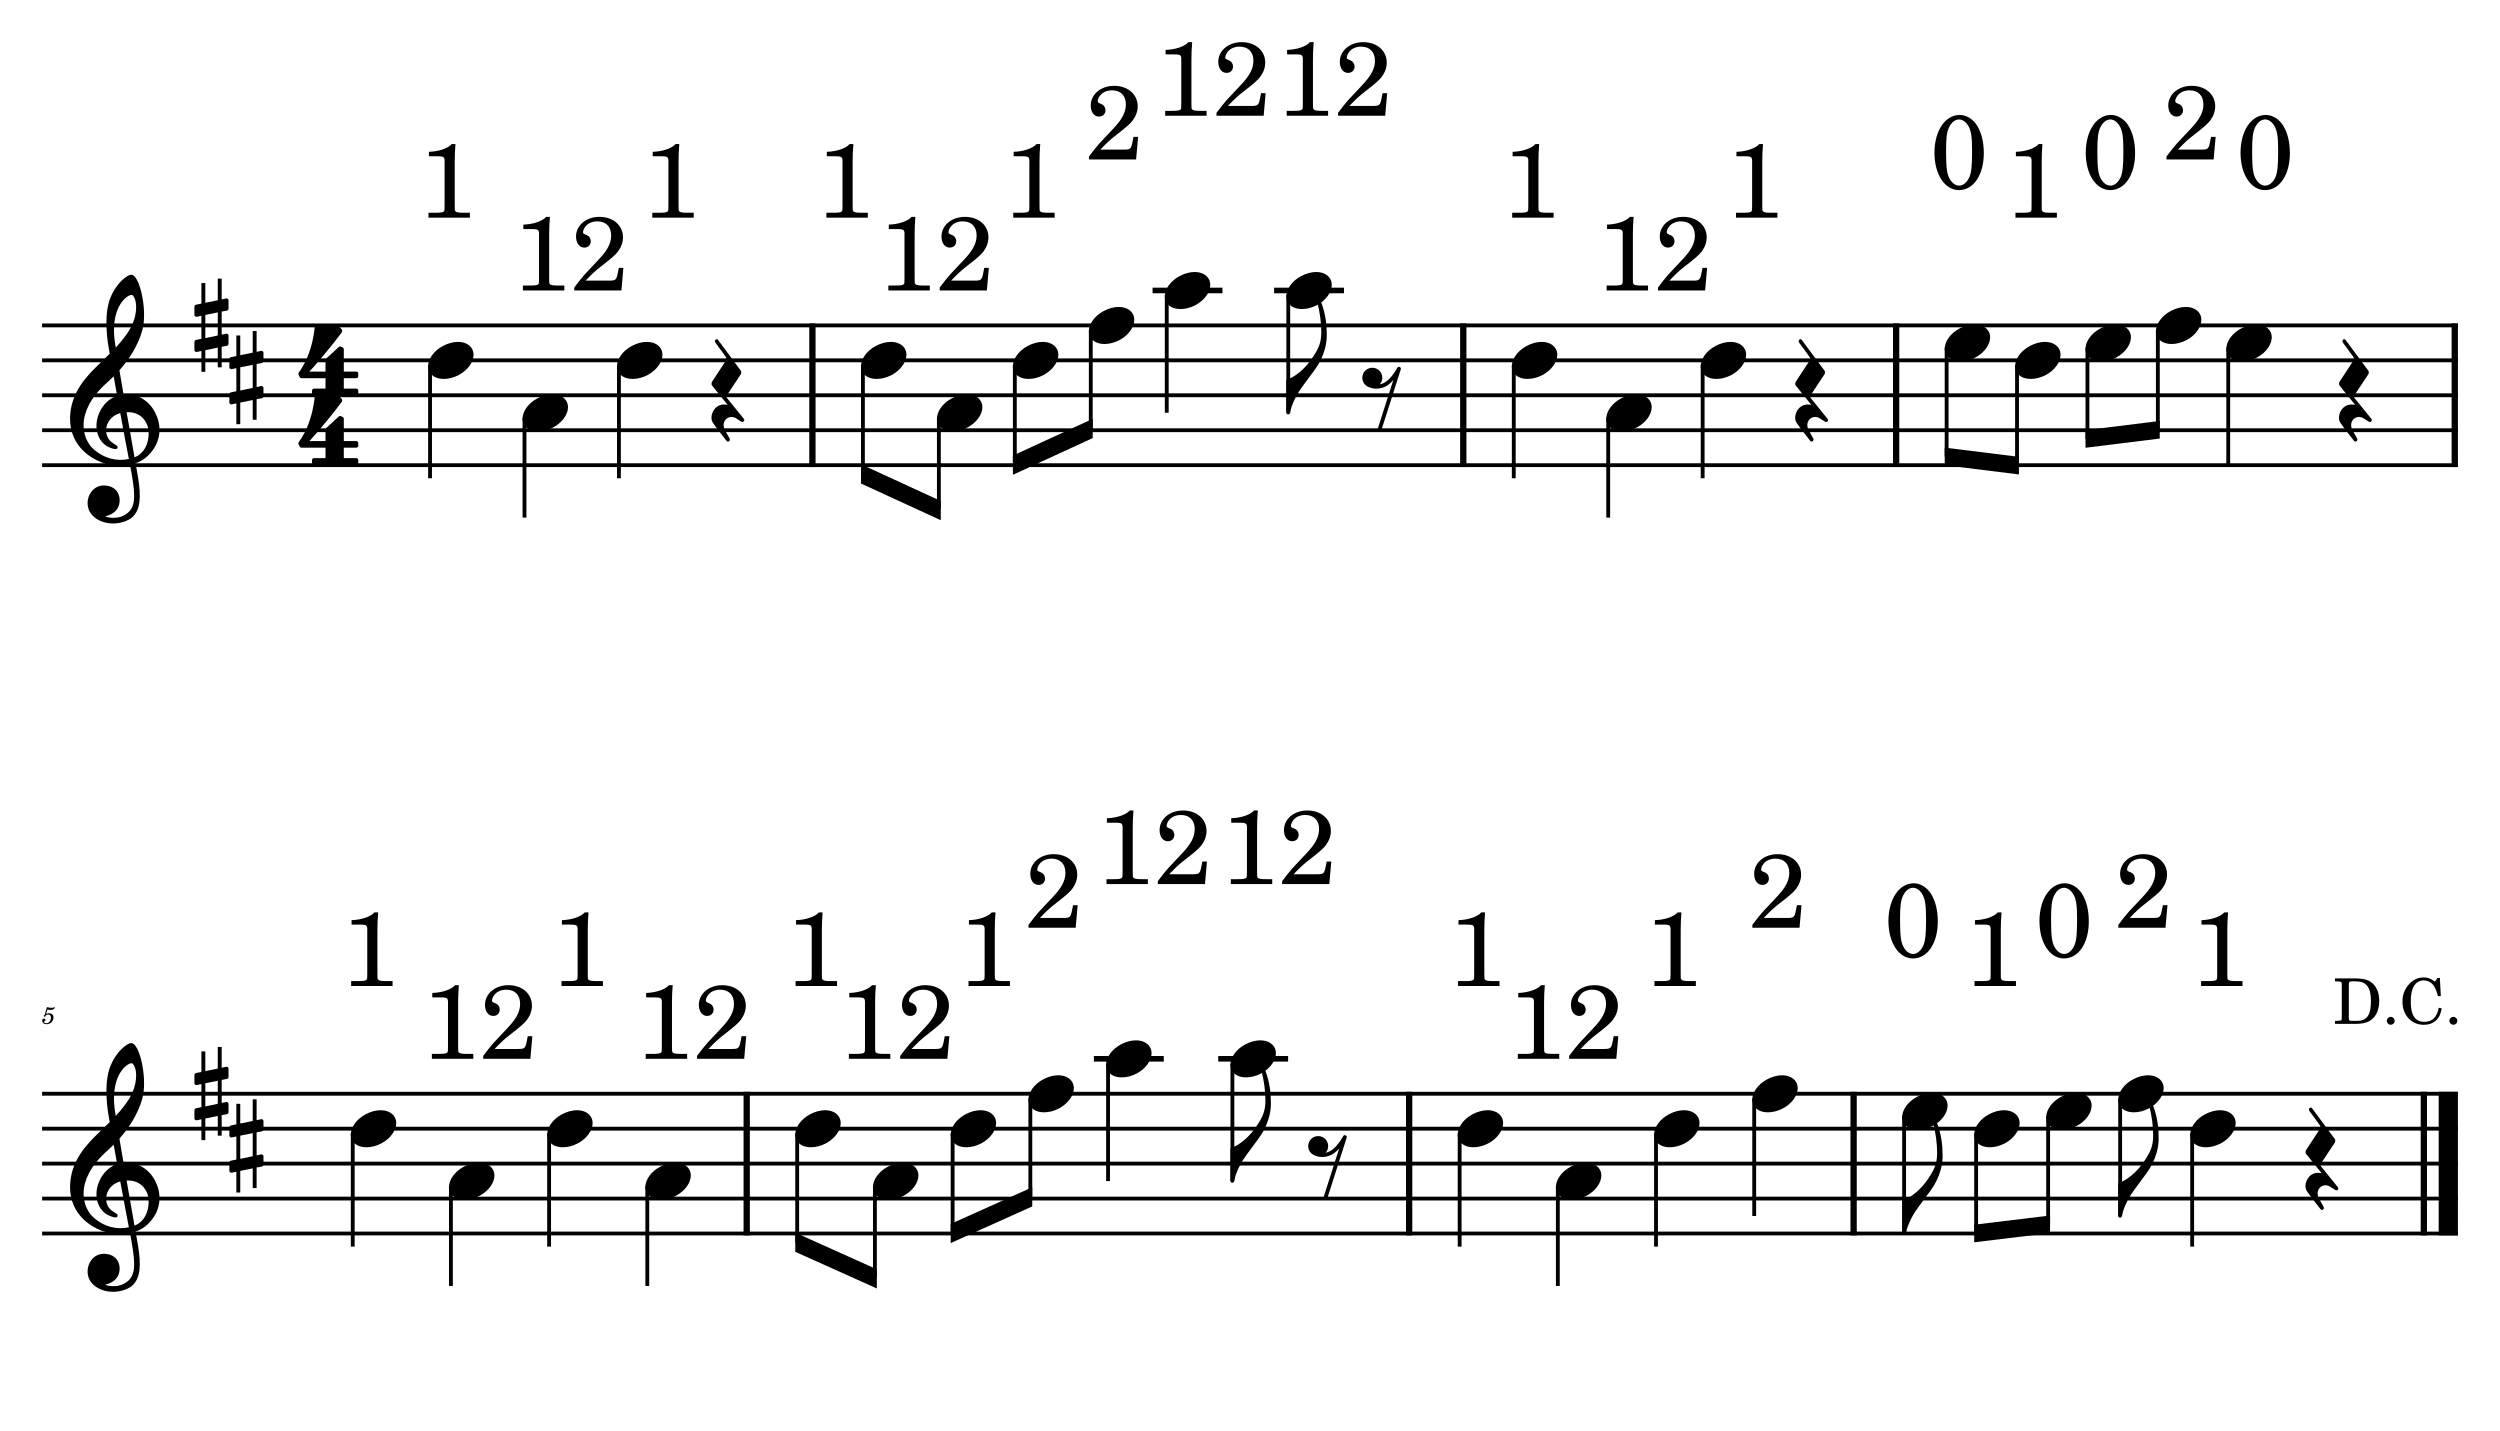 <?xml version="1.0" encoding="UTF-8" standalone="no"?>
<svg width="4208.47px" height="2409.45px" viewBox="0 0 4208.47 2409.45"
 xmlns="http://www.w3.org/2000/svg" xmlns:xlink="http://www.w3.org/1999/xlink" version="1.2" baseProfile="tiny">
<title>PETE PIRATA</title>
<desc>Generated by MuseScore 3.6.2</desc>
<polyline class="StaffLines" fill="none" stroke="#000000" stroke-width="6.47" stroke-linejoin="bevel" points="70.866,547.779 4137.61,547.779"/>
<polyline class="StaffLines" fill="none" stroke="#000000" stroke-width="6.47" stroke-linejoin="bevel" points="70.866,606.598 4137.61,606.598"/>
<polyline class="StaffLines" fill="none" stroke="#000000" stroke-width="6.47" stroke-linejoin="bevel" points="70.866,665.417 4137.61,665.417"/>
<polyline class="StaffLines" fill="none" stroke="#000000" stroke-width="6.47" stroke-linejoin="bevel" points="70.866,724.236 4137.61,724.236"/>
<polyline class="StaffLines" fill="none" stroke="#000000" stroke-width="6.47" stroke-linejoin="bevel" points="70.866,783.055 4137.61,783.055"/>
<polyline class="StaffLines" fill="none" stroke="#000000" stroke-width="6.47" stroke-linejoin="bevel" points="70.866,1841.18 4137.61,1841.18"/>
<polyline class="StaffLines" fill="none" stroke="#000000" stroke-width="6.47" stroke-linejoin="bevel" points="70.866,1900 4137.61,1900"/>
<polyline class="StaffLines" fill="none" stroke="#000000" stroke-width="6.47" stroke-linejoin="bevel" points="70.866,1958.82 4137.61,1958.82"/>
<polyline class="StaffLines" fill="none" stroke="#000000" stroke-width="6.47" stroke-linejoin="bevel" points="70.866,2017.64 4137.61,2017.64"/>
<polyline class="StaffLines" fill="none" stroke="#000000" stroke-width="6.47" stroke-linejoin="bevel" points="70.866,2076.46 4137.61,2076.46"/>
<path class="MeasureNumber" d="M75.35,1708.23 C74.1,1708.98 73.741,1709.47 73.741,1710.26 C73.741,1711.03 74.382,1711.59 75.178,1711.59 C76.225,1711.59 76.819,1710.83 76.944,1709.34 C78.178,1708.34 79.507,1707.9 81.1,1707.9 C84.069,1707.9 85.71,1709.75 85.71,1713.06 C85.71,1718.26 82.35,1722.5 78.225,1722.5 C75.866,1722.5 73.944,1721.39 73.944,1720.06 C73.944,1719.83 73.991,1719.75 74.178,1719.62 C75.225,1719.14 75.225,1719.14 75.507,1718.95 C76.147,1718.47 76.507,1717.75 76.507,1716.9 C76.507,1715.62 75.507,1714.67 74.1,1714.67 C72.35,1714.67 71.022,1716.14 71.022,1718.06 C71.022,1721.59 74.069,1724.14 78.35,1724.14 C84.819,1724.14 90.069,1718.98 90.069,1712.59 C90.069,1708.55 86.991,1705.7 82.632,1705.7 C80.897,1705.7 79.507,1706.06 77.585,1707.03 L79.819,1699.47 C81.944,1699.9 83.632,1700.11 85.069,1700.11 C87.71,1700.11 90.069,1699.26 91.382,1697.87 C92.069,1697.08 92.46,1696.39 92.46,1695.87 C92.46,1695.62 92.335,1695.39 92.178,1695.39 C92.069,1695.39 91.975,1695.44 91.741,1695.55 C90.428,1696.19 88.741,1696.55 87.178,1696.55 C84.788,1696.55 81.944,1696.15 78.991,1695.39 L75.35,1708.23 "/>
<polyline class="BarLine" fill="none" stroke="#000000" stroke-width="10.59" stroke-linejoin="bevel" points="1367.62,544.544 1367.62,786.29"/>
<polyline class="BarLine" fill="none" stroke="#000000" stroke-width="10.59" stroke-linejoin="bevel" points="2463.26,544.544 2463.26,786.29"/>
<polyline class="BarLine" fill="none" stroke="#000000" stroke-width="10.59" stroke-linejoin="bevel" points="3191.93,544.544 3191.93,786.29"/>
<polyline class="BarLine" fill="none" stroke="#000000" stroke-width="10.59" stroke-linejoin="bevel" points="4132.31,544.544 4132.31,786.29"/>
<polyline class="BarLine" fill="none" stroke="#000000" stroke-width="10.59" stroke-linejoin="bevel" points="1256.99,1837.95 1256.99,2079.69"/>
<polyline class="BarLine" fill="none" stroke="#000000" stroke-width="10.59" stroke-linejoin="bevel" points="2372.15,1837.95 2372.15,2079.69"/>
<polyline class="BarLine" fill="none" stroke="#000000" stroke-width="10.59" stroke-linejoin="bevel" points="3120.35,1837.95 3120.35,2079.69"/>
<polyline class="BarLine" fill="none" stroke="#000000" stroke-width="10.59" stroke-linejoin="bevel" points="4080.26,1837.95 4080.26,2079.69"/>
<polyline class="BarLine" fill="none" stroke="#000000" stroke-width="32.35" stroke-linejoin="bevel" points="4121.43,1837.95 4121.43,2079.69"/>
<polyline class="LedgerLine" fill="none" stroke="#000000" stroke-width="9.41" stroke-linejoin="bevel" points="1940.25,488.96 2057.87,488.96"/>
<polyline class="LedgerLine" fill="none" stroke="#000000" stroke-width="9.41" stroke-linejoin="bevel" points="2144.84,488.96 2262.46,488.96"/>
<polyline class="LedgerLine" fill="none" stroke="#000000" stroke-width="9.41" stroke-linejoin="bevel" points="1841.46,1782.36 1959.08,1782.36"/>
<polyline class="LedgerLine" fill="none" stroke="#000000" stroke-width="9.41" stroke-linejoin="bevel" points="2050.78,1782.36 2168.4,1782.36"/>
<polyline class="Stem" fill="none" stroke="#000000" stroke-width="6.47" stroke-linejoin="bevel" points="723.94,614.504 723.94,805.112"/>
<polyline class="Stem" fill="none" stroke="#000000" stroke-width="6.47" stroke-linejoin="bevel" points="882.922,702.732 882.922,871.283"/>
<polyline class="Stem" fill="none" stroke="#000000" stroke-width="6.47" stroke-linejoin="bevel" points="1041.9,614.504 1041.9,805.112"/>
<polyline class="Stem" fill="none" stroke="#000000" stroke-width="6.47" stroke-linejoin="bevel" points="1452.61,614.504 1452.61,797.76"/>
<polyline class="Stem" fill="none" stroke="#000000" stroke-width="6.47" stroke-linejoin="bevel" points="1580.48,702.732 1580.48,856.579"/>
<polyline class="Stem" fill="none" stroke="#000000" stroke-width="6.47" stroke-linejoin="bevel" points="1708.35,614.504 1708.35,783.055"/>
<polyline class="Stem" fill="none" stroke="#000000" stroke-width="6.47" stroke-linejoin="bevel" points="1836.21,555.685 1836.21,724.236"/>
<polyline class="Stem" fill="none" stroke="#000000" stroke-width="6.47" stroke-linejoin="bevel" points="1964.08,496.866 1964.08,694.827"/>
<polyline class="Stem" fill="none" stroke="#000000" stroke-width="6.47" stroke-linejoin="bevel" points="2168.66,496.866 2168.66,694.827"/>
<polyline class="Stem" fill="none" stroke="#000000" stroke-width="6.47" stroke-linejoin="bevel" points="2548.25,614.504 2548.25,805.112"/>
<polyline class="Stem" fill="none" stroke="#000000" stroke-width="6.47" stroke-linejoin="bevel" points="2707.24,702.732 2707.24,871.283"/>
<polyline class="Stem" fill="none" stroke="#000000" stroke-width="6.47" stroke-linejoin="bevel" points="2866.22,614.504 2866.22,805.112"/>
<polyline class="Stem" fill="none" stroke="#000000" stroke-width="6.47" stroke-linejoin="bevel" points="3276.93,585.094 3276.93,768.35"/>
<polyline class="Stem" fill="none" stroke="#000000" stroke-width="6.47" stroke-linejoin="bevel" points="3395.44,614.504 3395.44,783.055"/>
<polyline class="Stem" fill="none" stroke="#000000" stroke-width="6.47" stroke-linejoin="bevel" points="3513.96,585.094 3513.96,738.941"/>
<polyline class="Stem" fill="none" stroke="#000000" stroke-width="6.47" stroke-linejoin="bevel" points="3632.48,555.685 3632.48,724.236"/>
<polyline class="Stem" fill="none" stroke="#000000" stroke-width="6.47" stroke-linejoin="bevel" points="3751,585.094 3751,783.055"/>
<polyline class="Stem" fill="none" stroke="#000000" stroke-width="6.47" stroke-linejoin="bevel" points="593.784,1907.91 593.784,2098.52"/>
<polyline class="Stem" fill="none" stroke="#000000" stroke-width="6.47" stroke-linejoin="bevel" points="759.071,1996.14 759.071,2164.69"/>
<polyline class="Stem" fill="none" stroke="#000000" stroke-width="6.47" stroke-linejoin="bevel" points="924.358,1907.91 924.358,2098.52"/>
<polyline class="Stem" fill="none" stroke="#000000" stroke-width="6.47" stroke-linejoin="bevel" points="1089.65,1996.14 1089.65,2164.69"/>
<polyline class="Stem" fill="none" stroke="#000000" stroke-width="6.47" stroke-linejoin="bevel" points="1341.98,1907.91 1341.98,2091.16"/>
<polyline class="Stem" fill="none" stroke="#000000" stroke-width="6.47" stroke-linejoin="bevel" points="1472.81,1996.14 1472.81,2149.98"/>
<polyline class="Stem" fill="none" stroke="#000000" stroke-width="6.47" stroke-linejoin="bevel" points="1603.63,1907.91 1603.63,2076.46"/>
<polyline class="Stem" fill="none" stroke="#000000" stroke-width="6.47" stroke-linejoin="bevel" points="1734.46,1849.09 1734.46,2017.64"/>
<polyline class="Stem" fill="none" stroke="#000000" stroke-width="6.47" stroke-linejoin="bevel" points="1865.28,1790.27 1865.28,1988.23"/>
<polyline class="Stem" fill="none" stroke="#000000" stroke-width="6.47" stroke-linejoin="bevel" points="2074.6,1790.27 2074.6,1988.23"/>
<polyline class="Stem" fill="none" stroke="#000000" stroke-width="6.47" stroke-linejoin="bevel" points="2457.15,1907.91 2457.15,2098.52"/>
<polyline class="Stem" fill="none" stroke="#000000" stroke-width="6.47" stroke-linejoin="bevel" points="2622.43,1996.14 2622.43,2164.69"/>
<polyline class="Stem" fill="none" stroke="#000000" stroke-width="6.47" stroke-linejoin="bevel" points="2787.72,1907.91 2787.72,2098.52"/>
<polyline class="Stem" fill="none" stroke="#000000" stroke-width="6.47" stroke-linejoin="bevel" points="2953.01,1849.09 2953.01,2047.05"/>
<polyline class="Stem" fill="none" stroke="#000000" stroke-width="6.47" stroke-linejoin="bevel" points="3205.35,1878.5 3205.35,2076.46"/>
<polyline class="Stem" fill="none" stroke="#000000" stroke-width="6.47" stroke-linejoin="bevel" points="3326.58,1907.91 3326.58,2076.46"/>
<polyline class="Stem" fill="none" stroke="#000000" stroke-width="6.47" stroke-linejoin="bevel" points="3447.81,1878.5 3447.81,2061.75"/>
<polyline class="Stem" fill="none" stroke="#000000" stroke-width="6.47" stroke-linejoin="bevel" points="3569.04,1849.09 3569.04,2047.05"/>
<polyline class="Stem" fill="none" stroke="#000000" stroke-width="6.47" stroke-linejoin="bevel" points="3690.26,1907.91 3690.26,2098.52"/>
<path class="Note" transform="matrix(2.353,0,0,2.353,720.705,606.598)" d="M31.5,-8.094 C29.703,-11.406 25.906,-13.203 21.297,-13.203 C17.906,-13.203 14.203,-12.203 10.594,-10.297 C4,-6.797 0,-0.906 0,4.203 C0,5.594 0.297,7 1,8.297 C2.797,11.594 6.594,13.297 11.203,13.297 C14.594,13.297 18.297,12.406 21.906,10.5 C28.5,7 32.5,1.094 32.5,-4 C32.5,-5.406 32.203,-6.797 31.5,-8.094"/>
<path class="Note" transform="matrix(2.353,0,0,2.353,879.687,694.827)" d="M31.5,-8.094 C29.703,-11.406 25.906,-13.203 21.297,-13.203 C17.906,-13.203 14.203,-12.203 10.594,-10.297 C4,-6.797 0,-0.906 0,4.203 C0,5.594 0.297,7 1,8.297 C2.797,11.594 6.594,13.297 11.203,13.297 C14.594,13.297 18.297,12.406 21.906,10.5 C28.5,7 32.5,1.094 32.5,-4 C32.5,-5.406 32.203,-6.797 31.5,-8.094"/>
<path class="Note" transform="matrix(2.353,0,0,2.353,1038.67,606.598)" d="M31.5,-8.094 C29.703,-11.406 25.906,-13.203 21.297,-13.203 C17.906,-13.203 14.203,-12.203 10.594,-10.297 C4,-6.797 0,-0.906 0,4.203 C0,5.594 0.297,7 1,8.297 C2.797,11.594 6.594,13.297 11.203,13.297 C14.594,13.297 18.297,12.406 21.906,10.5 C28.5,7 32.5,1.094 32.5,-4 C32.5,-5.406 32.203,-6.797 31.5,-8.094"/>
<path class="Note" transform="matrix(2.353,0,0,2.353,1449.38,606.598)" d="M31.5,-8.094 C29.703,-11.406 25.906,-13.203 21.297,-13.203 C17.906,-13.203 14.203,-12.203 10.594,-10.297 C4,-6.797 0,-0.906 0,4.203 C0,5.594 0.297,7 1,8.297 C2.797,11.594 6.594,13.297 11.203,13.297 C14.594,13.297 18.297,12.406 21.906,10.5 C28.5,7 32.5,1.094 32.5,-4 C32.5,-5.406 32.203,-6.797 31.5,-8.094"/>
<path class="Note" transform="matrix(2.353,0,0,2.353,1577.24,694.827)" d="M31.5,-8.094 C29.703,-11.406 25.906,-13.203 21.297,-13.203 C17.906,-13.203 14.203,-12.203 10.594,-10.297 C4,-6.797 0,-0.906 0,4.203 C0,5.594 0.297,7 1,8.297 C2.797,11.594 6.594,13.297 11.203,13.297 C14.594,13.297 18.297,12.406 21.906,10.5 C28.5,7 32.5,1.094 32.5,-4 C32.5,-5.406 32.203,-6.797 31.5,-8.094"/>
<path class="Note" transform="matrix(2.353,0,0,2.353,1705.11,606.598)" d="M31.5,-8.094 C29.703,-11.406 25.906,-13.203 21.297,-13.203 C17.906,-13.203 14.203,-12.203 10.594,-10.297 C4,-6.797 0,-0.906 0,4.203 C0,5.594 0.297,7 1,8.297 C2.797,11.594 6.594,13.297 11.203,13.297 C14.594,13.297 18.297,12.406 21.906,10.5 C28.5,7 32.5,1.094 32.5,-4 C32.5,-5.406 32.203,-6.797 31.5,-8.094"/>
<path class="Note" transform="matrix(2.353,0,0,2.353,1832.98,547.779)" d="M31.5,-8.094 C29.703,-11.406 25.906,-13.203 21.297,-13.203 C17.906,-13.203 14.203,-12.203 10.594,-10.297 C4,-6.797 0,-0.906 0,4.203 C0,5.594 0.297,7 1,8.297 C2.797,11.594 6.594,13.297 11.203,13.297 C14.594,13.297 18.297,12.406 21.906,10.5 C28.5,7 32.5,1.094 32.5,-4 C32.5,-5.406 32.203,-6.797 31.5,-8.094"/>
<path class="Note" transform="matrix(2.353,0,0,2.353,1960.84,488.96)" d="M31.5,-8.094 C29.703,-11.406 25.906,-13.203 21.297,-13.203 C17.906,-13.203 14.203,-12.203 10.594,-10.297 C4,-6.797 0,-0.906 0,4.203 C0,5.594 0.297,7 1,8.297 C2.797,11.594 6.594,13.297 11.203,13.297 C14.594,13.297 18.297,12.406 21.906,10.5 C28.5,7 32.5,1.094 32.5,-4 C32.5,-5.406 32.203,-6.797 31.5,-8.094"/>
<path class="Note" transform="matrix(2.353,0,0,2.353,2165.43,488.96)" d="M31.5,-8.094 C29.703,-11.406 25.906,-13.203 21.297,-13.203 C17.906,-13.203 14.203,-12.203 10.594,-10.297 C4,-6.797 0,-0.906 0,4.203 C0,5.594 0.297,7 1,8.297 C2.797,11.594 6.594,13.297 11.203,13.297 C14.594,13.297 18.297,12.406 21.906,10.5 C28.5,7 32.5,1.094 32.5,-4 C32.5,-5.406 32.203,-6.797 31.5,-8.094"/>
<path class="Note" transform="matrix(2.353,0,0,2.353,2545.02,606.598)" d="M31.5,-8.094 C29.703,-11.406 25.906,-13.203 21.297,-13.203 C17.906,-13.203 14.203,-12.203 10.594,-10.297 C4,-6.797 0,-0.906 0,4.203 C0,5.594 0.297,7 1,8.297 C2.797,11.594 6.594,13.297 11.203,13.297 C14.594,13.297 18.297,12.406 21.906,10.5 C28.5,7 32.5,1.094 32.5,-4 C32.5,-5.406 32.203,-6.797 31.5,-8.094"/>
<path class="Note" transform="matrix(2.353,0,0,2.353,2704,694.827)" d="M31.5,-8.094 C29.703,-11.406 25.906,-13.203 21.297,-13.203 C17.906,-13.203 14.203,-12.203 10.594,-10.297 C4,-6.797 0,-0.906 0,4.203 C0,5.594 0.297,7 1,8.297 C2.797,11.594 6.594,13.297 11.203,13.297 C14.594,13.297 18.297,12.406 21.906,10.5 C28.5,7 32.5,1.094 32.5,-4 C32.5,-5.406 32.203,-6.797 31.5,-8.094"/>
<path class="Note" transform="matrix(2.353,0,0,2.353,2862.98,606.598)" d="M31.5,-8.094 C29.703,-11.406 25.906,-13.203 21.297,-13.203 C17.906,-13.203 14.203,-12.203 10.594,-10.297 C4,-6.797 0,-0.906 0,4.203 C0,5.594 0.297,7 1,8.297 C2.797,11.594 6.594,13.297 11.203,13.297 C14.594,13.297 18.297,12.406 21.906,10.5 C28.5,7 32.5,1.094 32.5,-4 C32.5,-5.406 32.203,-6.797 31.5,-8.094"/>
<path class="Note" transform="matrix(2.353,0,0,2.353,3273.69,577.189)" d="M31.5,-8.094 C29.703,-11.406 25.906,-13.203 21.297,-13.203 C17.906,-13.203 14.203,-12.203 10.594,-10.297 C4,-6.797 0,-0.906 0,4.203 C0,5.594 0.297,7 1,8.297 C2.797,11.594 6.594,13.297 11.203,13.297 C14.594,13.297 18.297,12.406 21.906,10.5 C28.5,7 32.5,1.094 32.5,-4 C32.5,-5.406 32.203,-6.797 31.5,-8.094"/>
<path class="Note" transform="matrix(2.353,0,0,2.353,3392.21,606.598)" d="M31.5,-8.094 C29.703,-11.406 25.906,-13.203 21.297,-13.203 C17.906,-13.203 14.203,-12.203 10.594,-10.297 C4,-6.797 0,-0.906 0,4.203 C0,5.594 0.297,7 1,8.297 C2.797,11.594 6.594,13.297 11.203,13.297 C14.594,13.297 18.297,12.406 21.906,10.5 C28.5,7 32.5,1.094 32.5,-4 C32.5,-5.406 32.203,-6.797 31.5,-8.094"/>
<path class="Note" transform="matrix(2.353,0,0,2.353,3510.73,577.189)" d="M31.5,-8.094 C29.703,-11.406 25.906,-13.203 21.297,-13.203 C17.906,-13.203 14.203,-12.203 10.594,-10.297 C4,-6.797 0,-0.906 0,4.203 C0,5.594 0.297,7 1,8.297 C2.797,11.594 6.594,13.297 11.203,13.297 C14.594,13.297 18.297,12.406 21.906,10.5 C28.5,7 32.5,1.094 32.5,-4 C32.5,-5.406 32.203,-6.797 31.5,-8.094"/>
<path class="Note" transform="matrix(2.353,0,0,2.353,3629.24,547.779)" d="M31.5,-8.094 C29.703,-11.406 25.906,-13.203 21.297,-13.203 C17.906,-13.203 14.203,-12.203 10.594,-10.297 C4,-6.797 0,-0.906 0,4.203 C0,5.594 0.297,7 1,8.297 C2.797,11.594 6.594,13.297 11.203,13.297 C14.594,13.297 18.297,12.406 21.906,10.5 C28.5,7 32.5,1.094 32.5,-4 C32.5,-5.406 32.203,-6.797 31.5,-8.094"/>
<path class="Note" transform="matrix(2.353,0,0,2.353,3747.76,577.189)" d="M31.5,-8.094 C29.703,-11.406 25.906,-13.203 21.297,-13.203 C17.906,-13.203 14.203,-12.203 10.594,-10.297 C4,-6.797 0,-0.906 0,4.203 C0,5.594 0.297,7 1,8.297 C2.797,11.594 6.594,13.297 11.203,13.297 C14.594,13.297 18.297,12.406 21.906,10.5 C28.5,7 32.5,1.094 32.5,-4 C32.5,-5.406 32.203,-6.797 31.5,-8.094"/>
<path class="Note" transform="matrix(2.353,0,0,2.353,590.549,1900)" d="M31.5,-8.094 C29.703,-11.406 25.906,-13.203 21.297,-13.203 C17.906,-13.203 14.203,-12.203 10.594,-10.297 C4,-6.797 0,-0.906 0,4.203 C0,5.594 0.297,7 1,8.297 C2.797,11.594 6.594,13.297 11.203,13.297 C14.594,13.297 18.297,12.406 21.906,10.5 C28.5,7 32.5,1.094 32.5,-4 C32.5,-5.406 32.203,-6.797 31.5,-8.094"/>
<path class="Note" transform="matrix(2.353,0,0,2.353,755.836,1988.23)" d="M31.5,-8.094 C29.703,-11.406 25.906,-13.203 21.297,-13.203 C17.906,-13.203 14.203,-12.203 10.594,-10.297 C4,-6.797 0,-0.906 0,4.203 C0,5.594 0.297,7 1,8.297 C2.797,11.594 6.594,13.297 11.203,13.297 C14.594,13.297 18.297,12.406 21.906,10.5 C28.5,7 32.5,1.094 32.5,-4 C32.5,-5.406 32.203,-6.797 31.5,-8.094"/>
<path class="Note" transform="matrix(2.353,0,0,2.353,921.123,1900)" d="M31.5,-8.094 C29.703,-11.406 25.906,-13.203 21.297,-13.203 C17.906,-13.203 14.203,-12.203 10.594,-10.297 C4,-6.797 0,-0.906 0,4.203 C0,5.594 0.297,7 1,8.297 C2.797,11.594 6.594,13.297 11.203,13.297 C14.594,13.297 18.297,12.406 21.906,10.5 C28.5,7 32.5,1.094 32.5,-4 C32.5,-5.406 32.203,-6.797 31.5,-8.094"/>
<path class="Note" transform="matrix(2.353,0,0,2.353,1086.41,1988.23)" d="M31.5,-8.094 C29.703,-11.406 25.906,-13.203 21.297,-13.203 C17.906,-13.203 14.203,-12.203 10.594,-10.297 C4,-6.797 0,-0.906 0,4.203 C0,5.594 0.297,7 1,8.297 C2.797,11.594 6.594,13.297 11.203,13.297 C14.594,13.297 18.297,12.406 21.906,10.5 C28.5,7 32.5,1.094 32.5,-4 C32.5,-5.406 32.203,-6.797 31.5,-8.094"/>
<path class="Note" transform="matrix(2.353,0,0,2.353,1338.75,1900)" d="M31.5,-8.094 C29.703,-11.406 25.906,-13.203 21.297,-13.203 C17.906,-13.203 14.203,-12.203 10.594,-10.297 C4,-6.797 0,-0.906 0,4.203 C0,5.594 0.297,7 1,8.297 C2.797,11.594 6.594,13.297 11.203,13.297 C14.594,13.297 18.297,12.406 21.906,10.5 C28.5,7 32.5,1.094 32.5,-4 C32.5,-5.406 32.203,-6.797 31.5,-8.094"/>
<path class="Note" transform="matrix(2.353,0,0,2.353,1469.57,1988.23)" d="M31.5,-8.094 C29.703,-11.406 25.906,-13.203 21.297,-13.203 C17.906,-13.203 14.203,-12.203 10.594,-10.297 C4,-6.797 0,-0.906 0,4.203 C0,5.594 0.297,7 1,8.297 C2.797,11.594 6.594,13.297 11.203,13.297 C14.594,13.297 18.297,12.406 21.906,10.5 C28.5,7 32.5,1.094 32.5,-4 C32.5,-5.406 32.203,-6.797 31.5,-8.094"/>
<path class="Note" transform="matrix(2.353,0,0,2.353,1600.4,1900)" d="M31.5,-8.094 C29.703,-11.406 25.906,-13.203 21.297,-13.203 C17.906,-13.203 14.203,-12.203 10.594,-10.297 C4,-6.797 0,-0.906 0,4.203 C0,5.594 0.297,7 1,8.297 C2.797,11.594 6.594,13.297 11.203,13.297 C14.594,13.297 18.297,12.406 21.906,10.5 C28.5,7 32.5,1.094 32.5,-4 C32.5,-5.406 32.203,-6.797 31.5,-8.094"/>
<path class="Note" transform="matrix(2.353,0,0,2.353,1731.22,1841.18)" d="M31.5,-8.094 C29.703,-11.406 25.906,-13.203 21.297,-13.203 C17.906,-13.203 14.203,-12.203 10.594,-10.297 C4,-6.797 0,-0.906 0,4.203 C0,5.594 0.297,7 1,8.297 C2.797,11.594 6.594,13.297 11.203,13.297 C14.594,13.297 18.297,12.406 21.906,10.5 C28.5,7 32.5,1.094 32.5,-4 C32.5,-5.406 32.203,-6.797 31.5,-8.094"/>
<path class="Note" transform="matrix(2.353,0,0,2.353,1862.04,1782.36)" d="M31.5,-8.094 C29.703,-11.406 25.906,-13.203 21.297,-13.203 C17.906,-13.203 14.203,-12.203 10.594,-10.297 C4,-6.797 0,-0.906 0,4.203 C0,5.594 0.297,7 1,8.297 C2.797,11.594 6.594,13.297 11.203,13.297 C14.594,13.297 18.297,12.406 21.906,10.5 C28.5,7 32.5,1.094 32.5,-4 C32.5,-5.406 32.203,-6.797 31.5,-8.094"/>
<path class="Note" transform="matrix(2.353,0,0,2.353,2071.36,1782.36)" d="M31.5,-8.094 C29.703,-11.406 25.906,-13.203 21.297,-13.203 C17.906,-13.203 14.203,-12.203 10.594,-10.297 C4,-6.797 0,-0.906 0,4.203 C0,5.594 0.297,7 1,8.297 C2.797,11.594 6.594,13.297 11.203,13.297 C14.594,13.297 18.297,12.406 21.906,10.5 C28.5,7 32.5,1.094 32.5,-4 C32.5,-5.406 32.203,-6.797 31.5,-8.094"/>
<path class="Note" transform="matrix(2.353,0,0,2.353,2453.91,1900)" d="M31.5,-8.094 C29.703,-11.406 25.906,-13.203 21.297,-13.203 C17.906,-13.203 14.203,-12.203 10.594,-10.297 C4,-6.797 0,-0.906 0,4.203 C0,5.594 0.297,7 1,8.297 C2.797,11.594 6.594,13.297 11.203,13.297 C14.594,13.297 18.297,12.406 21.906,10.5 C28.5,7 32.5,1.094 32.5,-4 C32.5,-5.406 32.203,-6.797 31.5,-8.094"/>
<path class="Note" transform="matrix(2.353,0,0,2.353,2619.2,1988.23)" d="M31.5,-8.094 C29.703,-11.406 25.906,-13.203 21.297,-13.203 C17.906,-13.203 14.203,-12.203 10.594,-10.297 C4,-6.797 0,-0.906 0,4.203 C0,5.594 0.297,7 1,8.297 C2.797,11.594 6.594,13.297 11.203,13.297 C14.594,13.297 18.297,12.406 21.906,10.5 C28.5,7 32.5,1.094 32.5,-4 C32.5,-5.406 32.203,-6.797 31.5,-8.094"/>
<path class="Note" transform="matrix(2.353,0,0,2.353,2784.49,1900)" d="M31.5,-8.094 C29.703,-11.406 25.906,-13.203 21.297,-13.203 C17.906,-13.203 14.203,-12.203 10.594,-10.297 C4,-6.797 0,-0.906 0,4.203 C0,5.594 0.297,7 1,8.297 C2.797,11.594 6.594,13.297 11.203,13.297 C14.594,13.297 18.297,12.406 21.906,10.5 C28.5,7 32.5,1.094 32.5,-4 C32.5,-5.406 32.203,-6.797 31.5,-8.094"/>
<path class="Note" transform="matrix(2.353,0,0,2.353,2949.77,1841.18)" d="M31.5,-8.094 C29.703,-11.406 25.906,-13.203 21.297,-13.203 C17.906,-13.203 14.203,-12.203 10.594,-10.297 C4,-6.797 0,-0.906 0,4.203 C0,5.594 0.297,7 1,8.297 C2.797,11.594 6.594,13.297 11.203,13.297 C14.594,13.297 18.297,12.406 21.906,10.5 C28.5,7 32.5,1.094 32.5,-4 C32.5,-5.406 32.203,-6.797 31.5,-8.094"/>
<path class="Note" transform="matrix(2.353,0,0,2.353,3202.11,1870.59)" d="M31.5,-8.094 C29.703,-11.406 25.906,-13.203 21.297,-13.203 C17.906,-13.203 14.203,-12.203 10.594,-10.297 C4,-6.797 0,-0.906 0,4.203 C0,5.594 0.297,7 1,8.297 C2.797,11.594 6.594,13.297 11.203,13.297 C14.594,13.297 18.297,12.406 21.906,10.5 C28.5,7 32.5,1.094 32.5,-4 C32.5,-5.406 32.203,-6.797 31.5,-8.094"/>
<path class="Note" transform="matrix(2.353,0,0,2.353,3323.34,1900)" d="M31.5,-8.094 C29.703,-11.406 25.906,-13.203 21.297,-13.203 C17.906,-13.203 14.203,-12.203 10.594,-10.297 C4,-6.797 0,-0.906 0,4.203 C0,5.594 0.297,7 1,8.297 C2.797,11.594 6.594,13.297 11.203,13.297 C14.594,13.297 18.297,12.406 21.906,10.5 C28.5,7 32.5,1.094 32.5,-4 C32.5,-5.406 32.203,-6.797 31.5,-8.094"/>
<path class="Note" transform="matrix(2.353,0,0,2.353,3444.57,1870.59)" d="M31.5,-8.094 C29.703,-11.406 25.906,-13.203 21.297,-13.203 C17.906,-13.203 14.203,-12.203 10.594,-10.297 C4,-6.797 0,-0.906 0,4.203 C0,5.594 0.297,7 1,8.297 C2.797,11.594 6.594,13.297 11.203,13.297 C14.594,13.297 18.297,12.406 21.906,10.5 C28.5,7 32.5,1.094 32.5,-4 C32.5,-5.406 32.203,-6.797 31.5,-8.094"/>
<path class="Note" transform="matrix(2.353,0,0,2.353,3565.8,1841.18)" d="M31.5,-8.094 C29.703,-11.406 25.906,-13.203 21.297,-13.203 C17.906,-13.203 14.203,-12.203 10.594,-10.297 C4,-6.797 0,-0.906 0,4.203 C0,5.594 0.297,7 1,8.297 C2.797,11.594 6.594,13.297 11.203,13.297 C14.594,13.297 18.297,12.406 21.906,10.5 C28.5,7 32.5,1.094 32.5,-4 C32.5,-5.406 32.203,-6.797 31.5,-8.094"/>
<path class="Note" transform="matrix(2.353,0,0,2.353,3687.03,1900)" d="M31.5,-8.094 C29.703,-11.406 25.906,-13.203 21.297,-13.203 C17.906,-13.203 14.203,-12.203 10.594,-10.297 C4,-6.797 0,-0.906 0,4.203 C0,5.594 0.297,7 1,8.297 C2.797,11.594 6.594,13.297 11.203,13.297 C14.594,13.297 18.297,12.406 21.906,10.5 C28.5,7 32.5,1.094 32.5,-4 C32.5,-5.406 32.203,-6.797 31.5,-8.094"/>
<path class="Clef" transform="matrix(2.353,0,0,2.353,117.921,724.236)" d="M63.359,-5.922 C62.125,-11.344 59.484,-15.172 58.703,-16.203 C55.516,-20.484 51.5,-23.328 46.812,-24.688 C43.703,-25.562 40.703,-25.688 38.281,-25.5 C37.234,-31.516 36.234,-37.391 35.328,-42.844 C40.781,-49.016 44.406,-54.812 46.688,-59.109 C50.156,-65.688 51.297,-70.266 51.359,-70.469 C53.078,-75.688 53.438,-83.391 52.328,-91.594 C51.328,-99.141 49.234,-105.859 46.875,-109.109 C45.859,-110.531 44.797,-111.266 43.766,-111.266 C42.547,-111.266 40.031,-110.031 37.141,-107.25 C34.844,-105.063 31.578,-101.172 29.016,-95.156 C26.016,-88.094 25.797,-78.609 26.156,-71.891 C26.531,-64.609 27.641,-58.922 27.656,-58.875 C27.672,-58.781 27.938,-57.281 28.375,-54.719 C28.156,-54.484 27.906,-54.266 27.656,-54.016 C26.625,-53.016 25.438,-51.891 24.047,-50.5 C23.188,-49.641 22.234,-48.734 21.234,-47.766 C12.797,-39.625 0,-27.297 0,-8.141 C0,-3.438 0.906,0.984 2.688,5 C4.266,8.594 6.562,11.875 9.5,14.75 C17.234,22.312 27.828,25.516 34.875,25.359 C37.828,25.281 40.469,25.047 42.859,24.594 C44.688,34.203 45.828,41.234 45.859,46.578 C45.906,53.094 44.25,57.078 40.359,59.844 C37.922,61.578 35.109,62.531 32.016,62.672 C29.422,62.797 27.156,62.328 25.734,61.922 L25.719,61.922 C25.719,61.922 25.438,61.828 25.422,61.641 C25.406,61.453 25.766,61.406 25.766,61.406 L25.797,61.406 C27.719,60.969 31.281,59.734 33.641,56.438 C35.438,53.906 36.312,49.281 34.469,45.344 C33.359,42.953 30.859,40 25.234,39.547 C22.734,39.344 20.469,39.859 18.469,41.062 C16.656,42.141 15.156,43.781 14.109,45.781 C11.656,50.484 12.109,56.219 15.234,60.062 C18.203,63.688 22.812,66 28.25,66.578 C29.109,66.672 29.953,66.703 30.797,66.703 C35.234,66.703 39.625,65.5 43.203,63.297 C46.859,60.719 48.984,56.734 49.656,51.109 C50.219,46.469 49.828,40.547 48.438,32.469 C48.078,30.375 47.531,27.344 46.875,23.594 C52.625,21.672 56.781,18.094 60.547,12.234 C63.844,6.5 64.781,0.391 63.359,-5.922 M29.141,20.297 C24.5,19.078 20.062,16.578 16.312,13.062 C15,11.844 13.125,9.672 11.656,6.281 C10.297,3.109 9.625,-0.328 9.688,-3.906 C9.75,-8.609 11.062,-13.438 13.562,-18.219 C16.484,-23.797 21.047,-29.328 27.109,-34.656 C28.562,-35.938 29.938,-37.219 31.219,-38.5 C31.984,-34.234 32.812,-29.547 33.688,-24.672 C29.844,-23.406 25.094,-20.25 21.984,-14.594 C18.438,-8.031 18.578,-2.5 19.312,0.984 C20.25,5.438 22.781,9.203 26.234,11.297 C27.172,11.859 31.297,13.984 33.141,13.406 C33.516,13.297 33.781,13.062 33.922,12.734 C34.438,11.562 33.406,10.922 31.859,9.969 C31.25,9.594 30.578,9.172 29.859,8.641 C26.531,6.156 25.078,1.703 26.156,-2.688 C26.734,-5.078 28.016,-7.25 29.859,-8.953 C31.516,-10.5 33.562,-11.594 35.938,-12.234 C37.984,-0.984 40.047,10.172 41.688,18.531 C41.812,19.219 41.953,19.891 42.078,20.562 C37.703,21.5 33.359,21.406 29.141,20.297 M40.469,-12.906 C50.812,-13.375 55.078,-5.938 55.969,-1.109 C56.438,1.438 56.438,5.875 54.891,10.094 C53.719,13.266 51.266,17.344 46.125,19.406 C46.062,18.984 45.984,18.547 45.906,18.125 C44.359,9.344 42.422,-1.656 40.469,-12.906 M33.141,-83.859 C34.922,-89.594 37.656,-92.844 39.656,-94.578 C41.406,-96.094 43.047,-96.812 43.969,-96.812 C44.109,-96.812 44.234,-96.781 44.328,-96.75 C44.797,-96.609 45.328,-96.047 45.797,-95.172 C48.109,-90.891 47.359,-84.172 46.016,-79.734 C44.391,-74.328 41.469,-68.719 32.672,-59.109 C32.5,-60.219 32.344,-61.266 32.188,-62.25 C30.938,-70.531 31.266,-77.812 33.141,-83.859"/>
<path class="Clef" transform="matrix(2.353,0,0,2.353,117.921,2017.64)" d="M63.359,-5.922 C62.125,-11.344 59.484,-15.172 58.703,-16.203 C55.516,-20.484 51.5,-23.328 46.812,-24.688 C43.703,-25.562 40.703,-25.688 38.281,-25.5 C37.234,-31.516 36.234,-37.391 35.328,-42.844 C40.781,-49.016 44.406,-54.812 46.688,-59.109 C50.156,-65.688 51.297,-70.266 51.359,-70.469 C53.078,-75.688 53.438,-83.391 52.328,-91.594 C51.328,-99.141 49.234,-105.859 46.875,-109.109 C45.859,-110.531 44.797,-111.266 43.766,-111.266 C42.547,-111.266 40.031,-110.031 37.141,-107.25 C34.844,-105.063 31.578,-101.172 29.016,-95.156 C26.016,-88.094 25.797,-78.609 26.156,-71.891 C26.531,-64.609 27.641,-58.922 27.656,-58.875 C27.672,-58.781 27.938,-57.281 28.375,-54.719 C28.156,-54.484 27.906,-54.266 27.656,-54.016 C26.625,-53.016 25.438,-51.891 24.047,-50.5 C23.188,-49.641 22.234,-48.734 21.234,-47.766 C12.797,-39.625 0,-27.297 0,-8.141 C0,-3.438 0.906,0.984 2.688,5 C4.266,8.594 6.562,11.875 9.5,14.75 C17.234,22.312 27.828,25.516 34.875,25.359 C37.828,25.281 40.469,25.047 42.859,24.594 C44.688,34.203 45.828,41.234 45.859,46.578 C45.906,53.094 44.25,57.078 40.359,59.844 C37.922,61.578 35.109,62.531 32.016,62.672 C29.422,62.797 27.156,62.328 25.734,61.922 L25.719,61.922 C25.719,61.922 25.438,61.828 25.422,61.641 C25.406,61.453 25.766,61.406 25.766,61.406 L25.797,61.406 C27.719,60.969 31.281,59.734 33.641,56.438 C35.438,53.906 36.312,49.281 34.469,45.344 C33.359,42.953 30.859,40 25.234,39.547 C22.734,39.344 20.469,39.859 18.469,41.062 C16.656,42.141 15.156,43.781 14.109,45.781 C11.656,50.484 12.109,56.219 15.234,60.062 C18.203,63.688 22.812,66 28.25,66.578 C29.109,66.672 29.953,66.703 30.797,66.703 C35.234,66.703 39.625,65.5 43.203,63.297 C46.859,60.719 48.984,56.734 49.656,51.109 C50.219,46.469 49.828,40.547 48.438,32.469 C48.078,30.375 47.531,27.344 46.875,23.594 C52.625,21.672 56.781,18.094 60.547,12.234 C63.844,6.5 64.781,0.391 63.359,-5.922 M29.141,20.297 C24.5,19.078 20.062,16.578 16.312,13.062 C15,11.844 13.125,9.672 11.656,6.281 C10.297,3.109 9.625,-0.328 9.688,-3.906 C9.75,-8.609 11.062,-13.438 13.562,-18.219 C16.484,-23.797 21.047,-29.328 27.109,-34.656 C28.562,-35.938 29.938,-37.219 31.219,-38.5 C31.984,-34.234 32.812,-29.547 33.688,-24.672 C29.844,-23.406 25.094,-20.25 21.984,-14.594 C18.438,-8.031 18.578,-2.5 19.312,0.984 C20.25,5.438 22.781,9.203 26.234,11.297 C27.172,11.859 31.297,13.984 33.141,13.406 C33.516,13.297 33.781,13.062 33.922,12.734 C34.438,11.562 33.406,10.922 31.859,9.969 C31.25,9.594 30.578,9.172 29.859,8.641 C26.531,6.156 25.078,1.703 26.156,-2.688 C26.734,-5.078 28.016,-7.25 29.859,-8.953 C31.516,-10.5 33.562,-11.594 35.938,-12.234 C37.984,-0.984 40.047,10.172 41.688,18.531 C41.812,19.219 41.953,19.891 42.078,20.562 C37.703,21.5 33.359,21.406 29.141,20.297 M40.469,-12.906 C50.812,-13.375 55.078,-5.938 55.969,-1.109 C56.438,1.438 56.438,5.875 54.891,10.094 C53.719,13.266 51.266,17.344 46.125,19.406 C46.062,18.984 45.984,18.547 45.906,18.125 C44.359,9.344 42.422,-1.656 40.469,-12.906 M33.141,-83.859 C34.922,-89.594 37.656,-92.844 39.656,-94.578 C41.406,-96.094 43.047,-96.812 43.969,-96.812 C44.109,-96.812 44.234,-96.781 44.328,-96.75 C44.797,-96.609 45.328,-96.047 45.797,-95.172 C48.109,-90.891 47.359,-84.172 46.016,-79.734 C44.391,-74.328 41.469,-68.719 32.672,-59.109 C32.5,-60.219 32.344,-61.266 32.188,-62.25 C30.938,-70.531 31.266,-77.812 33.141,-83.859"/>
<path class="KeySig" transform="matrix(2.353,0,0,2.353,386.099,636.008)" d="M23.297,-10.594 C23.906,-10.703 24.406,-11.406 24.406,-12 L24.406,-17.906 C24.406,-18.703 23.797,-19.297 23,-19.297 L22.797,-19.297 L19.5,-18.594 L19.5,-33.5 L16.703,-33.5 L16.703,-18 L7.797,-16.203 L7.797,-30.297 L5,-30.297 L5,-15.594 L1.094,-14.797 C0.5,-14.703 0,-14 0,-13.406 L0,-13.203 L0,-7.406 L0,-7.594 C0,-6.797 0.594,-6.203 1.406,-6.203 L1.703,-6.203 L5,-6.906 L5,9.594 L1.094,10.406 C0.5,10.5 0,11.203 0,11.797 L0,17.594 C0,18.406 0.594,19 1.406,19 L1.703,19 L5,18.297 L5,33.203 L7.797,33.203 L7.797,17.703 L16.703,15.906 L16.703,30 L19.5,30 L19.5,15.297 L23.297,14.594 C23.906,14.5 24.406,13.797 24.406,13.203 L24.406,7.297 C24.406,6.5 23.797,5.906 23,5.906 L22.797,5.906 L19.5,6.594 L19.5,-9.906 L23.297,-10.594 M7.797,9.094 L7.797,-7.5 L16.703,-9.297 L16.703,7.203 L7.797,9.094 "/>
<path class="KeySig" transform="matrix(2.353,0,0,2.353,327.28,547.779)" d="M23.297,-10.594 C23.906,-10.703 24.406,-11.406 24.406,-12 L24.406,-17.906 C24.406,-18.703 23.797,-19.297 23,-19.297 L22.797,-19.297 L19.5,-18.594 L19.5,-33.5 L16.703,-33.5 L16.703,-18 L7.797,-16.203 L7.797,-30.297 L5,-30.297 L5,-15.594 L1.094,-14.797 C0.5,-14.703 0,-14 0,-13.406 L0,-13.203 L0,-7.406 L0,-7.594 C0,-6.797 0.594,-6.203 1.406,-6.203 L1.703,-6.203 L5,-6.906 L5,9.594 L1.094,10.406 C0.5,10.5 0,11.203 0,11.797 L0,17.594 C0,18.406 0.594,19 1.406,19 L1.703,19 L5,18.297 L5,33.203 L7.797,33.203 L7.797,17.703 L16.703,15.906 L16.703,30 L19.5,30 L19.5,15.297 L23.297,14.594 C23.906,14.5 24.406,13.797 24.406,13.203 L24.406,7.297 C24.406,6.5 23.797,5.906 23,5.906 L22.797,5.906 L19.5,6.594 L19.5,-9.906 L23.297,-10.594 M7.797,9.094 L7.797,-7.5 L16.703,-9.297 L16.703,7.203 L7.797,9.094 "/>
<path class="KeySig" transform="matrix(2.353,0,0,2.353,386.099,1929.41)" d="M23.297,-10.594 C23.906,-10.703 24.406,-11.406 24.406,-12 L24.406,-17.906 C24.406,-18.703 23.797,-19.297 23,-19.297 L22.797,-19.297 L19.5,-18.594 L19.5,-33.5 L16.703,-33.5 L16.703,-18 L7.797,-16.203 L7.797,-30.297 L5,-30.297 L5,-15.594 L1.094,-14.797 C0.5,-14.703 0,-14 0,-13.406 L0,-13.203 L0,-7.406 L0,-7.594 C0,-6.797 0.594,-6.203 1.406,-6.203 L1.703,-6.203 L5,-6.906 L5,9.594 L1.094,10.406 C0.5,10.5 0,11.203 0,11.797 L0,17.594 C0,18.406 0.594,19 1.406,19 L1.703,19 L5,18.297 L5,33.203 L7.797,33.203 L7.797,17.703 L16.703,15.906 L16.703,30 L19.5,30 L19.5,15.297 L23.297,14.594 C23.906,14.5 24.406,13.797 24.406,13.203 L24.406,7.297 C24.406,6.5 23.797,5.906 23,5.906 L22.797,5.906 L19.5,6.594 L19.5,-9.906 L23.297,-10.594 M7.797,9.094 L7.797,-7.5 L16.703,-9.297 L16.703,7.203 L7.797,9.094 "/>
<path class="KeySig" transform="matrix(2.353,0,0,2.353,327.28,1841.18)" d="M23.297,-10.594 C23.906,-10.703 24.406,-11.406 24.406,-12 L24.406,-17.906 C24.406,-18.703 23.797,-19.297 23,-19.297 L22.797,-19.297 L19.5,-18.594 L19.5,-33.5 L16.703,-33.5 L16.703,-18 L7.797,-16.203 L7.797,-30.297 L5,-30.297 L5,-15.594 L1.094,-14.797 C0.5,-14.703 0,-14 0,-13.406 L0,-13.203 L0,-7.406 L0,-7.594 C0,-6.797 0.594,-6.203 1.406,-6.203 L1.703,-6.203 L5,-6.906 L5,9.594 L1.094,10.406 C0.5,10.5 0,11.203 0,11.797 L0,17.594 C0,18.406 0.594,19 1.406,19 L1.703,19 L5,18.297 L5,33.203 L7.797,33.203 L7.797,17.703 L16.703,15.906 L16.703,30 L19.5,30 L19.5,15.297 L23.297,14.594 C23.906,14.5 24.406,13.797 24.406,13.203 L24.406,7.297 C24.406,6.5 23.797,5.906 23,5.906 L22.797,5.906 L19.5,6.594 L19.5,-9.906 L23.297,-10.594 M7.797,9.094 L7.797,-7.5 L16.703,-9.297 L16.703,7.203 L7.797,9.094 "/>
<path class="TimeSig" transform="matrix(2.353,0,0,2.353,499.086,606.911)" d="M3.594,12.625 L20.766,12.625 L20.766,20.078 L12.547,20.078 C11.766,20.078 11.125,20.703 11.125,21.484 L11.125,23.391 C11.125,24.172 11.766,24.797 12.547,24.797 L42.797,24.797 C43.578,24.797 44.203,24.172 44.203,23.391 L44.203,21.484 C44.203,20.703 43.578,20.078 42.797,20.078 L33.859,20.078 L33.859,12.625 L42.797,12.625 C43.578,12.625 44.203,12 44.203,11.219 L44.203,9.312 C44.203,8.531 43.578,7.906 42.797,7.906 L33.859,7.906 L33.859,-8.062 C33.859,-8.594 33.547,-9.078 33.078,-9.312 L31.859,-9.922 C31.328,-10.172 30.703,-10.078 30.266,-9.688 L21.219,-1.375 C20.938,-1.094 20.766,-0.734 20.766,-0.328 L20.766,7.906 L9.25,7.906 C9.25,7.906 20.375,-4.125 32.219,-19.891 C33.078,-21.047 32.578,-22.094 32.391,-22.281 L30.219,-24.484 C29.953,-24.75 29.594,-24.906 29.219,-24.906 C28.625,-24.906 15.062,-24.875 14.344,-24.906 C13.625,-24.922 13.094,-24.297 13.016,-23.688 C13.016,-23.688 12.484,-16.328 9.875,-8.188 C7.281,-0.078 4.344,4.906 1.688,8.531 C1.688,8.531 1.141,9.516 1.5,10.266 C1.844,11.016 2.484,12.094 2.484,12.094 C2.484,12.094 2.734,12.625 3.594,12.625"/>
<path class="TimeSig" transform="matrix(2.353,0,0,2.353,499.086,723.924)" d="M3.594,12.625 L20.766,12.625 L20.766,20.078 L12.547,20.078 C11.766,20.078 11.125,20.703 11.125,21.484 L11.125,23.391 C11.125,24.172 11.766,24.797 12.547,24.797 L42.797,24.797 C43.578,24.797 44.203,24.172 44.203,23.391 L44.203,21.484 C44.203,20.703 43.578,20.078 42.797,20.078 L33.859,20.078 L33.859,12.625 L42.797,12.625 C43.578,12.625 44.203,12 44.203,11.219 L44.203,9.312 C44.203,8.531 43.578,7.906 42.797,7.906 L33.859,7.906 L33.859,-8.062 C33.859,-8.594 33.547,-9.078 33.078,-9.312 L31.859,-9.922 C31.328,-10.172 30.703,-10.078 30.266,-9.688 L21.219,-1.375 C20.938,-1.094 20.766,-0.734 20.766,-0.328 L20.766,7.906 L9.25,7.906 C9.25,7.906 20.375,-4.125 32.219,-19.891 C33.078,-21.047 32.578,-22.094 32.391,-22.281 L30.219,-24.484 C29.953,-24.75 29.594,-24.906 29.219,-24.906 C28.625,-24.906 15.062,-24.875 14.344,-24.906 C13.625,-24.922 13.094,-24.297 13.016,-23.688 C13.016,-23.688 12.484,-16.328 9.875,-8.188 C7.281,-0.078 4.344,4.906 1.688,8.531 C1.688,8.531 1.141,9.516 1.5,10.266 C1.844,11.016 2.484,12.094 2.484,12.094 C2.484,12.094 2.734,12.625 3.594,12.625"/>
<path class="Rest" transform="matrix(2.353,0,0,2.353,1197.65,665.417)" d="M23.203,16.906 L23,16.594 C22.906,16.5 22.703,16.297 22.406,15.906 L10.906,1.703 C10.594,1.406 10.703,0.594 10.906,0.203 L21.094,-15.203 C21.203,-15.406 21.297,-15.703 21.297,-15.906 L21.297,-16.797 C21.297,-17.094 21.203,-17.406 21,-17.594 L4.797,-39.5 C4.797,-39.5 4,-40.703 3,-39.797 C2,-39 2.797,-37.703 2.797,-37.703 L10.406,-27.297 C10.797,-26.703 10.797,-25.5 10.406,-24.906 L0.297,-9.5 C0.203,-9.297 0.094,-8.906 0.094,-8.703 L0.094,-7.797 C0.094,-7.5 0.203,-7.203 0.406,-7 L11.594,6.906 C11.203,6.797 10.297,6.594 9.094,6.594 C7.406,6.594 5.203,7 3.406,8.594 C1.203,10.594 0,13.406 0,15.906 C0,17.297 0.297,18.703 1.094,19.797 C3.203,23 10.703,32.5 10.703,32.5 C10.703,32.5 11.594,33.609 12.5,32.906 C13.406,32.203 13.203,31.297 12.906,30.797 C12.594,30.297 9.406,24.5 9.406,24.5 C9.406,24.5 8.703,23.094 8.703,21.297 C8.703,20 9.094,18.406 10.406,17.094 C11.594,15.906 13,15.5 14.297,15.5 C15.594,15.5 16.703,15.906 17.5,16.406 L21.406,18.906 C21.406,18.906 22.594,19.5 23.203,18.594 C23.703,17.797 23.5,17.406 23.203,16.906"/>
<path class="Rest" transform="matrix(2.353,0,0,2.353,2293.29,665.417)" d="M26.734,-20.266 C25.984,-20.547 25.312,-20.203 24.984,-19.594 C24.656,-18.984 21.469,-13.062 17.047,-9.797 C15.656,-8.781 14.062,-8.141 12.5,-7.812 C13.625,-9.062 14.297,-10.734 14.297,-12.547 C14.297,-16.5 11.094,-19.703 7.156,-19.703 C3.203,-19.703 0,-16.5 0,-12.547 C0,-9.547 1.875,-6.953 4.516,-5.906 C6.047,-5.188 7.953,-4.734 10,-4.734 C12.844,-4.734 15.953,-5.562 18.672,-7.562 C19.938,-8.484 21.125,-9.688 22.203,-10.938 L10.812,24.688 L13.453,25.547 L27.531,-18.547 C27.766,-19.281 27.469,-19.969 26.734,-20.266"/>
<path class="Rest" transform="matrix(2.353,0,0,2.353,3021.97,665.417)" d="M23.203,16.906 L23,16.594 C22.906,16.5 22.703,16.297 22.406,15.906 L10.906,1.703 C10.594,1.406 10.703,0.594 10.906,0.203 L21.094,-15.203 C21.203,-15.406 21.297,-15.703 21.297,-15.906 L21.297,-16.797 C21.297,-17.094 21.203,-17.406 21,-17.594 L4.797,-39.5 C4.797,-39.5 4,-40.703 3,-39.797 C2,-39 2.797,-37.703 2.797,-37.703 L10.406,-27.297 C10.797,-26.703 10.797,-25.5 10.406,-24.906 L0.297,-9.5 C0.203,-9.297 0.094,-8.906 0.094,-8.703 L0.094,-7.797 C0.094,-7.5 0.203,-7.203 0.406,-7 L11.594,6.906 C11.203,6.797 10.297,6.594 9.094,6.594 C7.406,6.594 5.203,7 3.406,8.594 C1.203,10.594 0,13.406 0,15.906 C0,17.297 0.297,18.703 1.094,19.797 C3.203,23 10.703,32.5 10.703,32.5 C10.703,32.5 11.594,33.609 12.5,32.906 C13.406,32.203 13.203,31.297 12.906,30.797 C12.594,30.297 9.406,24.5 9.406,24.5 C9.406,24.5 8.703,23.094 8.703,21.297 C8.703,20 9.094,18.406 10.406,17.094 C11.594,15.906 13,15.5 14.297,15.5 C15.594,15.5 16.703,15.906 17.5,16.406 L21.406,18.906 C21.406,18.906 22.594,19.5 23.203,18.594 C23.703,17.797 23.5,17.406 23.203,16.906"/>
<path class="Rest" transform="matrix(2.353,0,0,2.353,3937.39,665.417)" d="M23.203,16.906 L23,16.594 C22.906,16.5 22.703,16.297 22.406,15.906 L10.906,1.703 C10.594,1.406 10.703,0.594 10.906,0.203 L21.094,-15.203 C21.203,-15.406 21.297,-15.703 21.297,-15.906 L21.297,-16.797 C21.297,-17.094 21.203,-17.406 21,-17.594 L4.797,-39.5 C4.797,-39.5 4,-40.703 3,-39.797 C2,-39 2.797,-37.703 2.797,-37.703 L10.406,-27.297 C10.797,-26.703 10.797,-25.5 10.406,-24.906 L0.297,-9.5 C0.203,-9.297 0.094,-8.906 0.094,-8.703 L0.094,-7.797 C0.094,-7.5 0.203,-7.203 0.406,-7 L11.594,6.906 C11.203,6.797 10.297,6.594 9.094,6.594 C7.406,6.594 5.203,7 3.406,8.594 C1.203,10.594 0,13.406 0,15.906 C0,17.297 0.297,18.703 1.094,19.797 C3.203,23 10.703,32.5 10.703,32.5 C10.703,32.5 11.594,33.609 12.5,32.906 C13.406,32.203 13.203,31.297 12.906,30.797 C12.594,30.297 9.406,24.5 9.406,24.5 C9.406,24.5 8.703,23.094 8.703,21.297 C8.703,20 9.094,18.406 10.406,17.094 C11.594,15.906 13,15.5 14.297,15.5 C15.594,15.5 16.703,15.906 17.5,16.406 L21.406,18.906 C21.406,18.906 22.594,19.5 23.203,18.594 C23.703,17.797 23.5,17.406 23.203,16.906"/>
<path class="Rest" transform="matrix(2.353,0,0,2.353,2202.19,1958.82)" d="M26.734,-20.266 C25.984,-20.547 25.312,-20.203 24.984,-19.594 C24.656,-18.984 21.469,-13.062 17.047,-9.797 C15.656,-8.781 14.062,-8.141 12.5,-7.812 C13.625,-9.062 14.297,-10.734 14.297,-12.547 C14.297,-16.5 11.094,-19.703 7.156,-19.703 C3.203,-19.703 0,-16.5 0,-12.547 C0,-9.547 1.875,-6.953 4.516,-5.906 C6.047,-5.188 7.953,-4.734 10,-4.734 C12.844,-4.734 15.953,-5.562 18.672,-7.562 C19.938,-8.484 21.125,-9.688 22.203,-10.938 L10.812,24.688 L13.453,25.547 L27.531,-18.547 C27.766,-19.281 27.469,-19.969 26.734,-20.266"/>
<path class="Rest" transform="matrix(2.353,0,0,2.353,3881,1958.82)" d="M23.203,16.906 L23,16.594 C22.906,16.5 22.703,16.297 22.406,15.906 L10.906,1.703 C10.594,1.406 10.703,0.594 10.906,0.203 L21.094,-15.203 C21.203,-15.406 21.297,-15.703 21.297,-15.906 L21.297,-16.797 C21.297,-17.094 21.203,-17.406 21,-17.594 L4.797,-39.5 C4.797,-39.5 4,-40.703 3,-39.797 C2,-39 2.797,-37.703 2.797,-37.703 L10.406,-27.297 C10.797,-26.703 10.797,-25.5 10.406,-24.906 L0.297,-9.5 C0.203,-9.297 0.094,-8.906 0.094,-8.703 L0.094,-7.797 C0.094,-7.5 0.203,-7.203 0.406,-7 L11.594,6.906 C11.203,6.797 10.297,6.594 9.094,6.594 C7.406,6.594 5.203,7 3.406,8.594 C1.203,10.594 0,13.406 0,15.906 C0,17.297 0.297,18.703 1.094,19.797 C3.203,23 10.703,32.5 10.703,32.5 C10.703,32.5 11.594,33.609 12.5,32.906 C13.406,32.203 13.203,31.297 12.906,30.797 C12.594,30.297 9.406,24.5 9.406,24.5 C9.406,24.5 8.703,23.094 8.703,21.297 C8.703,20 9.094,18.406 10.406,17.094 C11.594,15.906 13,15.5 14.297,15.5 C15.594,15.5 16.703,15.906 17.5,16.406 L21.406,18.906 C21.406,18.906 22.594,19.5 23.203,18.594 C23.703,17.797 23.5,17.406 23.203,16.906"/>
<path class="Beam" fill-rule="evenodd" d="M1449.38,781.574 L1583.71,843.369 L1583.71,875.741 L1449.38,813.946 L1449.38,781.574 "/>
<path class="Beam" fill-rule="evenodd" d="M1705.11,766.869 L1839.45,705.074 L1839.45,737.446 L1705.11,799.241 L1705.11,766.869 "/>
<path class="Beam" fill-rule="evenodd" d="M3273.69,753.533 L3398.68,769.04 L3398.68,798.675 L3273.69,783.168 L3273.69,753.533 "/>
<path class="Beam" fill-rule="evenodd" d="M3510.73,724.123 L3635.71,708.616 L3635.71,738.251 L3510.73,753.758 L3510.73,724.123 "/>
<path class="Beam" fill-rule="evenodd" d="M1338.75,2075.04 L1476.04,2136.77 L1476.04,2169.01 L1338.75,2107.29 L1338.75,2075.04 "/>
<path class="Beam" fill-rule="evenodd" d="M1600.4,2060.34 L1737.69,1998.61 L1737.69,2030.85 L1600.4,2092.58 L1600.4,2060.34 "/>
<path class="Beam" fill-rule="evenodd" d="M3323.34,2061.65 L3451.04,2046.16 L3451.04,2075.78 L3323.34,2091.27 L3323.34,2061.65 "/>
<path class="Hook" transform="matrix(2.353,0,0,2.353,2165.43,694.827)" d="M2.5,0.406 C2.5,0.203 3.406,-3.203 3.5,-3.5 C3.594,-3.906 5.406,-9.594 9.094,-15.297 C11.797,-19.5 21.297,-31.797 21,-31.797 C21,-31.797 28.406,-41.297 28.906,-54.203 L28.906,-56.5 C28.906,-62.609 28.109,-71.203 24.594,-79.906 C24.203,-80.906 23.797,-81.906 22.703,-81.5 C21.594,-81.109 21.906,-79.906 22.203,-78.812 C24,-71.797 25,-64.609 25,-57.406 C25,-49 22,-44.797 20.203,-41.703 C13.594,-30.609 5,-25.203 0.797,-23.797 C0.297,-23.594 0,-23.203 0,-22.703 L0,-16.5 L0,-0.094 C0,0.594 0.594,1.203 1.297,1.203 C1.797,1.203 2.406,0.797 2.5,0.406"/>
<path class="Hook" transform="matrix(2.353,0,0,2.353,2071.36,1988.23)" d="M2.5,0.406 C2.5,0.203 3.406,-3.203 3.5,-3.5 C3.594,-3.906 5.406,-9.594 9.094,-15.297 C11.797,-19.5 21.297,-31.797 21,-31.797 C21,-31.797 28.406,-41.297 28.906,-54.203 L28.906,-56.5 C28.906,-62.609 28.109,-71.203 24.594,-79.906 C24.203,-80.906 23.797,-81.906 22.703,-81.5 C21.594,-81.109 21.906,-79.906 22.203,-78.812 C24,-71.797 25,-64.609 25,-57.406 C25,-49 22,-44.797 20.203,-41.703 C13.594,-30.609 5,-25.203 0.797,-23.797 C0.297,-23.594 0,-23.203 0,-22.703 L0,-16.5 L0,-0.094 C0,0.594 0.594,1.203 1.297,1.203 C1.797,1.203 2.406,0.797 2.5,0.406"/>
<path class="Hook" transform="matrix(2.353,0,0,2.353,3202.11,2076.46)" d="M2.5,0.406 C2.5,0.203 3.406,-3.203 3.5,-3.5 C3.594,-3.906 5.406,-9.594 9.094,-15.297 C11.797,-19.5 21.297,-31.797 21,-31.797 C21,-31.797 28.406,-41.297 28.906,-54.203 L28.906,-56.5 C28.906,-62.609 28.109,-71.203 24.594,-79.906 C24.203,-80.906 23.797,-81.906 22.703,-81.5 C21.594,-81.109 21.906,-79.906 22.203,-78.812 C24,-71.797 25,-64.609 25,-57.406 C25,-49 22,-44.797 20.203,-41.703 C13.594,-30.609 5,-25.203 0.797,-23.797 C0.297,-23.594 0,-23.203 0,-22.703 L0,-16.5 L0,-0.094 C0,0.594 0.594,1.203 1.297,1.203 C1.797,1.203 2.406,0.797 2.5,0.406"/>
<path class="Hook" transform="matrix(2.353,0,0,2.353,3565.8,2047.05)" d="M2.5,0.406 C2.5,0.203 3.406,-3.203 3.5,-3.5 C3.594,-3.906 5.406,-9.594 9.094,-15.297 C11.797,-19.5 21.297,-31.797 21,-31.797 C21,-31.797 28.406,-41.297 28.906,-54.203 L28.906,-56.5 C28.906,-62.609 28.109,-71.203 24.594,-79.906 C24.203,-80.906 23.797,-81.906 22.703,-81.5 C21.594,-81.109 21.906,-79.906 22.203,-78.812 C24,-71.797 25,-64.609 25,-57.406 C25,-49 22,-44.797 20.203,-41.703 C13.594,-30.609 5,-25.203 0.797,-23.797 C0.297,-23.594 0,-23.203 0,-22.703 L0,-16.5 L0,-0.094 C0,0.594 0.594,1.203 1.297,1.203 C1.797,1.203 2.406,0.797 2.5,0.406"/>
<path class="Jump" d="M3930.68,1723.55 L3966.29,1723.55 C3975.73,1723.55 3982.93,1722.06 3988.55,1718.87 C3999.26,1712.84 4005.19,1700.75 4005.19,1684.86 C4005.19,1670.23 3999.9,1658.78 3990.15,1652.42 C3984.32,1648.7 3976.48,1647.01 3964.38,1647.01 L3930.68,1647.01 L3930.68,1652 L3932.69,1652 C3938.63,1652.09 3940.63,1652.42 3941.49,1653.48 C3942.12,1654.44 3942.12,1654.64 3942.12,1660.05 L3942.12,1710.51 C3942.12,1715.92 3942.12,1716.12 3941.49,1717.08 C3940.63,1718.14 3938.63,1718.45 3932.69,1718.56 L3930.68,1718.56 L3930.68,1723.55 M3960.04,1718.56 C3954.63,1718.56 3953.99,1717.92 3953.99,1712.73 L3953.99,1657.94 C3953.99,1652.73 3954.74,1652 3960.04,1652 L3965.55,1652 C3983.68,1652 3991.21,1661.86 3991.21,1685.28 C3991.21,1709.03 3984.41,1718.56 3967.24,1718.56 L3960.04,1718.56 M4024.57,1711.78 C4020.87,1711.78 4017.9,1714.75 4017.9,1718.36 C4017.9,1722.06 4020.87,1725.03 4024.48,1725.03 C4028.18,1725.03 4031.15,1722.06 4031.15,1718.36 C4031.15,1714.75 4028.18,1711.78 4024.57,1711.78 M4107.24,1646.26 L4103.21,1646.26 L4098.98,1652.53 C4091.24,1646.9 4087.32,1645.42 4080.01,1645.42 C4069.93,1645.42 4061.35,1649.65 4054.24,1658.14 C4047.46,1666.2 4044.27,1675.11 4044.27,1686.01 C4044.27,1708.92 4059.23,1725.14 4080.1,1725.14 C4097.07,1725.14 4107.88,1715.17 4110.32,1697.36 L4105.34,1696.51 C4102.48,1712.31 4094.41,1720.15 4081.38,1720.15 C4065.69,1720.15 4058.27,1709.34 4058.27,1686.45 C4058.27,1674.36 4059.87,1666.4 4063.46,1660.05 C4066.76,1654.11 4073.21,1650.4 4080.1,1650.4 C4087.52,1650.4 4094.1,1654.33 4098.13,1661.11 C4100.15,1664.61 4101.63,1668.53 4104.16,1676.9 L4108.84,1676.9 L4107.24,1646.26 M4130.02,1711.78 C4126.32,1711.78 4123.35,1714.75 4123.35,1718.36 C4123.35,1722.06 4126.32,1725.03 4129.93,1725.03 C4133.63,1725.03 4136.6,1722.06 4136.6,1718.36 C4136.6,1714.75 4133.63,1711.78 4130.02,1711.78"/>
<path class="StaffText" d="M760.376,242.515 C754.392,249.734 738.205,255.187 722.001,255.546 L722.001,263.109 L737.501,263.109 C747.705,263.281 748.767,264.343 748.408,274.203 L748.408,344.781 C748.408,353.749 748.408,354.109 747.345,355.687 C745.939,357.453 742.595,358.156 732.751,358.156 L721.298,358.156 L721.298,366.421 L791.001,366.421 L791.001,358.156 L781.314,358.156 C771.47,358.156 768.126,357.453 766.705,355.687 C765.486,354.109 765.486,353.921 765.486,344.781 L765.486,272.093 C765.486,262.234 765.83,253.968 766.705,242.515 L760.376,242.515 "/>
<path class="StaffText" d="M919.359,365.054 C913.375,372.273 897.187,377.726 880.984,378.085 L880.984,385.648 L896.484,385.648 C906.687,385.82 907.75,386.882 907.39,396.742 L907.39,467.32 C907.39,476.289 907.39,476.648 906.328,478.226 C904.922,479.992 901.578,480.695 891.734,480.695 L880.281,480.695 L880.281,488.96 L949.984,488.96 L949.984,480.695 L940.297,480.695 C930.453,480.695 927.109,479.992 925.687,478.226 C924.468,476.648 924.468,476.46 924.468,467.32 L924.468,394.632 C924.468,384.773 924.812,376.507 925.687,365.054 L919.359,365.054 M1049.41,450.945 L1041.67,450.945 L1039.91,459.914 C1037.61,471.367 1036.2,472.414 1025.3,472.414 L985.875,472.414 C998.015,459.742 1002.06,456.054 1013.33,447.257 C1029.34,434.929 1036.2,428.773 1040.25,423.492 C1045.89,415.742 1048.7,408.007 1048.7,399.382 C1048.7,379.32 1032.16,365.054 1009.11,365.054 C986.75,365.054 969.687,379.32 969.687,398.148 C969.687,409.242 975.312,416.804 983.593,416.804 C990.093,416.804 994.5,412.398 994.5,406.07 C994.5,401.664 992.031,397.617 988.343,396.039 C981.828,393.398 981.468,393.039 981.468,390.757 C981.468,388.117 983.234,384.07 985.703,381.07 C990.093,375.617 997.312,372.632 1005.59,372.632 C1020.19,372.632 1028.81,381.601 1028.81,396.382 C1028.81,409.414 1022.66,421.195 1008.05,436.695 C995.031,450.414 986.937,459.039 983.937,462.382 C977.609,469.773 974.437,473.82 966.687,484.039 L966.687,488.96 L1046.06,488.96 L1049.41,450.945 "/>
<path class="StaffText" d="M1137.16,242.515 C1131.18,249.734 1114.99,255.187 1098.79,255.546 L1098.79,263.109 L1114.29,263.109 C1124.49,263.281 1125.55,264.343 1125.19,274.203 L1125.19,344.781 C1125.19,353.749 1125.19,354.109 1124.13,355.687 C1122.72,357.453 1119.38,358.156 1109.54,358.156 L1098.08,358.156 L1098.08,366.421 L1167.79,366.421 L1167.79,358.156 L1158.1,358.156 C1148.25,358.156 1144.91,357.453 1143.49,355.687 C1142.27,354.109 1142.27,353.921 1142.27,344.781 L1142.27,272.093 C1142.27,262.234 1142.61,253.968 1143.49,242.515 L1137.16,242.515 "/>
<path class="StaffText" d="M1430.23,242.515 C1424.25,249.734 1408.06,255.187 1391.86,255.546 L1391.86,263.109 L1407.36,263.109 C1417.56,263.281 1418.62,264.343 1418.26,274.203 L1418.26,344.781 C1418.26,353.749 1418.26,354.109 1417.2,355.687 C1415.79,357.453 1412.45,358.156 1402.61,358.156 L1391.15,358.156 L1391.15,366.421 L1460.86,366.421 L1460.86,358.156 L1451.17,358.156 C1441.33,358.156 1437.98,357.453 1436.56,355.687 C1435.34,354.109 1435.34,353.921 1435.34,344.781 L1435.34,272.093 C1435.34,262.234 1435.69,253.968 1436.56,242.515 L1430.23,242.515 "/>
<path class="StaffText" d="M1534.57,365.054 C1528.59,372.273 1512.4,377.726 1496.19,378.085 L1496.19,385.648 L1511.69,385.648 C1521.9,385.82 1522.96,386.882 1522.6,396.742 L1522.6,467.32 C1522.6,476.289 1522.6,476.648 1521.54,478.226 C1520.13,479.992 1516.79,480.695 1506.94,480.695 L1495.49,480.695 L1495.49,488.96 L1565.19,488.96 L1565.19,480.695 L1555.51,480.695 C1545.66,480.695 1542.32,479.992 1540.9,478.226 C1539.68,476.648 1539.68,476.46 1539.68,467.32 L1539.68,394.632 C1539.68,384.773 1540.02,376.507 1540.9,365.054 L1534.57,365.054 M1664.62,450.945 L1656.88,450.945 L1655.12,459.914 C1652.82,471.367 1651.41,472.414 1640.51,472.414 L1601.09,472.414 C1613.23,459.742 1617.27,456.054 1628.54,447.257 C1644.55,434.929 1651.41,428.773 1655.46,423.492 C1661.1,415.742 1663.91,408.007 1663.91,399.382 C1663.91,379.32 1647.37,365.054 1624.32,365.054 C1601.96,365.054 1584.9,379.32 1584.9,398.148 C1584.9,409.242 1590.52,416.804 1598.8,416.804 C1605.3,416.804 1609.71,412.398 1609.71,406.07 C1609.71,401.664 1607.24,397.617 1603.55,396.039 C1597.04,393.398 1596.68,393.039 1596.68,390.757 C1596.68,388.117 1598.44,384.07 1600.91,381.07 C1605.3,375.617 1612.52,372.632 1620.8,372.632 C1635.4,372.632 1644.02,381.601 1644.02,396.382 C1644.02,409.414 1637.87,421.195 1623.26,436.695 C1610.24,450.414 1602.15,459.039 1599.15,462.382 C1592.82,469.773 1589.65,473.82 1581.9,484.039 L1581.9,488.96 L1661.27,488.96 L1664.62,450.945 "/>
<path class="StaffText" d="M1744.78,242.515 C1738.8,249.734 1722.61,255.187 1706.41,255.546 L1706.41,263.109 L1721.91,263.109 C1732.11,263.281 1733.17,264.343 1732.81,274.203 L1732.81,344.781 C1732.81,353.749 1732.81,354.109 1731.75,355.687 C1730.34,357.453 1727,358.156 1717.16,358.156 L1705.7,358.156 L1705.7,366.421 L1775.41,366.421 L1775.41,358.156 L1765.72,358.156 C1755.88,358.156 1752.53,357.453 1751.11,355.687 C1749.89,354.109 1749.89,353.921 1749.89,344.781 L1749.89,272.093 C1749.89,262.234 1750.23,253.968 1751.11,242.515 L1744.78,242.515 "/>
<path class="StaffText" d="M1915.85,230.374 L1908.12,230.374 L1906.35,239.343 C1904.05,250.796 1902.65,251.843 1891.74,251.843 L1852.32,251.843 C1864.46,239.171 1868.51,235.483 1879.77,226.686 C1895.79,214.358 1902.65,208.202 1906.69,202.921 C1912.33,195.171 1915.15,187.436 1915.15,178.811 C1915.15,158.749 1898.6,144.483 1875.55,144.483 C1853.19,144.483 1836.13,158.749 1836.13,177.577 C1836.13,188.671 1841.76,196.233 1850.04,196.233 C1856.54,196.233 1860.94,191.827 1860.94,185.499 C1860.94,181.093 1858.48,177.046 1854.79,175.468 C1848.27,172.827 1847.91,172.468 1847.91,170.186 C1847.91,167.546 1849.68,163.499 1852.15,160.499 C1856.54,155.046 1863.76,152.061 1872.04,152.061 C1886.63,152.061 1895.26,161.03 1895.26,175.811 C1895.26,188.843 1889.1,200.624 1874.49,216.124 C1861.48,229.843 1853.38,238.468 1850.38,241.811 C1844.05,249.202 1840.88,253.249 1833.13,263.468 L1833.13,268.39 L1912.51,268.39 L1915.85,230.374 "/>
<path class="StaffText" d="M2000.51,70.96 C1994.53,78.178 1978.34,83.632 1962.14,83.991 L1962.14,91.553 L1977.64,91.553 C1987.84,91.725 1988.9,92.788 1988.54,102.647 L1988.54,173.225 C1988.54,182.194 1988.54,182.554 1987.48,184.132 C1986.08,185.897 1982.73,186.6 1972.89,186.6 L1961.43,186.6 L1961.43,194.866 L2031.14,194.866 L2031.14,186.6 L2021.45,186.6 C2011.61,186.6 2008.26,185.897 2006.84,184.132 C2005.62,182.554 2005.62,182.366 2005.62,173.225 L2005.62,100.538 C2005.62,90.678 2005.97,82.413 2006.84,70.96 L2000.51,70.96 M2130.56,156.85 L2122.83,156.85 L2121.06,165.819 C2118.76,177.272 2117.36,178.319 2106.45,178.319 L2067.03,178.319 C2079.17,165.647 2083.22,161.96 2094.48,153.163 C2110.5,140.835 2117.36,134.679 2121.4,129.397 C2127.04,121.647 2129.86,113.913 2129.86,105.288 C2129.86,85.225 2113.31,70.96 2090.26,70.96 C2067.9,70.96 2050.84,85.225 2050.84,104.054 C2050.84,115.147 2056.47,122.71 2064.75,122.71 C2071.25,122.71 2075.65,118.304 2075.65,111.975 C2075.65,107.569 2073.18,103.522 2069.5,101.944 C2062.98,99.303 2062.62,98.944 2062.62,96.663 C2062.62,94.022 2064.39,89.975 2066.86,86.975 C2071.25,81.522 2078.47,78.538 2086.75,78.538 C2101.34,78.538 2109.97,87.507 2109.97,102.288 C2109.97,115.319 2103.81,127.1 2089.2,142.6 C2076.18,156.319 2068.09,164.944 2065.09,168.288 C2058.76,175.679 2055.59,179.725 2047.84,189.944 L2047.84,194.866 L2127.22,194.866 L2130.56,156.85 "/>
<path class="StaffText" d="M2205.1,70.96 C2199.11,78.178 2182.93,83.632 2166.72,83.991 L2166.72,91.553 L2182.22,91.553 C2192.43,91.725 2193.49,92.788 2193.13,102.647 L2193.13,173.225 C2193.13,182.194 2193.13,182.554 2192.07,184.132 C2190.66,185.897 2187.32,186.6 2177.47,186.6 L2166.02,186.6 L2166.02,194.866 L2235.72,194.866 L2235.72,186.6 L2226.03,186.6 C2216.19,186.6 2212.85,185.897 2211.43,184.132 C2210.21,182.554 2210.21,182.366 2210.21,173.225 L2210.21,100.538 C2210.21,90.678 2210.55,82.413 2211.43,70.96 L2205.1,70.96 M2335.14,156.85 L2327.41,156.85 L2325.64,165.819 C2323.35,177.272 2321.94,178.319 2311.03,178.319 L2271.61,178.319 C2283.75,165.647 2287.8,161.96 2299.07,153.163 C2315.08,140.835 2321.94,134.679 2325.99,129.397 C2331.63,121.647 2334.44,113.913 2334.44,105.288 C2334.44,85.225 2317.89,70.96 2294.85,70.96 C2272.49,70.96 2255.43,85.225 2255.43,104.054 C2255.43,115.147 2261.05,122.71 2269.33,122.71 C2275.83,122.71 2280.24,118.304 2280.24,111.975 C2280.24,107.569 2277.77,103.522 2274.08,101.944 C2267.57,99.303 2267.21,98.944 2267.21,96.663 C2267.21,94.022 2268.97,89.975 2271.44,86.975 C2275.83,81.522 2283.05,78.538 2291.33,78.538 C2305.93,78.538 2314.55,87.507 2314.55,102.288 C2314.55,115.319 2308.39,127.1 2293.78,142.6 C2280.77,156.319 2272.68,164.944 2269.68,168.288 C2263.35,175.679 2260.18,179.725 2252.43,189.944 L2252.43,194.866 L2331.8,194.866 L2335.14,156.85 "/>
<path class="StaffText" d="M2584.69,242.515 C2578.7,249.734 2562.52,255.187 2546.31,255.546 L2546.31,263.109 L2561.81,263.109 C2572.02,263.281 2573.08,264.343 2572.72,274.203 L2572.72,344.781 C2572.72,353.749 2572.72,354.109 2571.66,355.687 C2570.25,357.453 2566.91,358.156 2557.06,358.156 L2545.61,358.156 L2545.61,366.421 L2615.31,366.421 L2615.31,358.156 L2605.63,358.156 C2595.78,358.156 2592.44,357.453 2591.02,355.687 C2589.8,354.109 2589.8,353.921 2589.8,344.781 L2589.8,272.093 C2589.8,262.234 2590.14,253.968 2591.02,242.515 L2584.69,242.515 "/>
<path class="StaffText" d="M2743.67,365.054 C2737.69,372.273 2721.5,377.726 2705.3,378.085 L2705.3,385.648 L2720.8,385.648 C2731,385.82 2732.06,386.882 2731.7,396.742 L2731.7,467.32 C2731.7,476.289 2731.7,476.648 2730.64,478.226 C2729.23,479.992 2725.89,480.695 2716.05,480.695 L2704.59,480.695 L2704.59,488.96 L2774.3,488.96 L2774.3,480.695 L2764.61,480.695 C2754.77,480.695 2751.42,479.992 2750,478.226 C2748.78,476.648 2748.78,476.46 2748.78,467.32 L2748.78,394.632 C2748.78,384.773 2749.13,376.507 2750,365.054 L2743.67,365.054 M2873.72,450.945 L2865.98,450.945 L2864.22,459.914 C2861.92,471.367 2860.52,472.414 2849.61,472.414 L2810.19,472.414 C2822.33,459.742 2826.38,456.054 2837.64,447.257 C2853.66,434.929 2860.52,428.773 2864.56,423.492 C2870.2,415.742 2873.02,408.007 2873.02,399.382 C2873.02,379.32 2856.47,365.054 2833.42,365.054 C2811.06,365.054 2794,379.32 2794,398.148 C2794,409.242 2799.63,416.804 2807.91,416.804 C2814.41,416.804 2818.81,412.398 2818.81,406.07 C2818.81,401.664 2816.34,397.617 2812.66,396.039 C2806.14,393.398 2805.78,393.039 2805.78,390.757 C2805.78,388.117 2807.55,384.07 2810.02,381.07 C2814.41,375.617 2821.63,372.632 2829.91,372.632 C2844.5,372.632 2853.13,381.601 2853.13,396.382 C2853.13,409.414 2846.97,421.195 2832.36,436.695 C2819.34,450.414 2811.25,459.039 2808.25,462.382 C2801.92,469.773 2798.75,473.82 2791,484.039 L2791,488.96 L2870.38,488.96 L2873.72,450.945 "/>
<path class="StaffText" d="M2961.47,242.515 C2955.49,249.734 2939.3,255.187 2923.1,255.546 L2923.1,263.109 L2938.6,263.109 C2948.8,263.281 2949.86,264.343 2949.5,274.203 L2949.5,344.781 C2949.5,353.749 2949.5,354.109 2948.44,355.687 C2947.04,357.453 2943.69,358.156 2933.85,358.156 L2922.4,358.156 L2922.4,366.421 L2992.1,366.421 L2992.1,358.156 L2982.41,358.156 C2972.57,358.156 2969.22,357.453 2967.8,355.687 C2966.58,354.109 2966.58,353.921 2966.58,344.781 L2966.58,272.093 C2966.58,262.234 2966.93,253.968 2967.8,242.515 L2961.47,242.515 "/>
<path class="StaffText" d="M3299.03,193.499 C3274.39,193.499 3256.44,220.249 3256.44,257.218 C3256.44,293.468 3273.86,320.046 3297.62,320.046 C3322.27,320.046 3339.52,294.343 3339.52,257.749 C3339.52,239.093 3335.64,223.593 3328.25,211.452 C3321.37,200.374 3310.11,193.499 3299.03,193.499 M3297.8,201.077 C3303.61,201.077 3309.23,204.952 3313.47,211.983 C3318.22,220.249 3319.8,230.28 3319.8,254.405 C3319.8,279.218 3318.56,290.827 3315.05,298.577 C3311,307.202 3304.66,312.483 3297.97,312.483 C3291.98,312.483 3286.53,308.608 3282.31,301.561 C3277.37,293.296 3275.97,282.39 3275.97,253.515 C3275.97,232.921 3277.2,222.718 3280.72,214.983 C3284.78,206.171 3291.11,201.077 3297.8,201.077"/>
<path class="StaffText" d="M3431.88,242.515 C3425.9,249.734 3409.71,255.187 3393.51,255.546 L3393.51,263.109 L3409.01,263.109 C3419.21,263.281 3420.27,264.343 3419.91,274.203 L3419.91,344.781 C3419.91,353.749 3419.91,354.109 3418.85,355.687 C3417.44,357.453 3414.1,358.156 3404.26,358.156 L3392.8,358.156 L3392.8,366.421 L3462.51,366.421 L3462.51,358.156 L3452.82,358.156 C3442.98,358.156 3439.63,357.453 3438.21,355.687 C3436.99,354.109 3436.99,353.921 3436.99,344.781 L3436.99,272.093 C3436.99,262.234 3437.33,253.968 3438.21,242.515 L3431.88,242.515 "/>
<path class="StaffText" d="M3553.71,193.499 C3529.07,193.499 3511.12,220.249 3511.12,257.218 C3511.12,293.468 3528.54,320.046 3552.31,320.046 C3576.95,320.046 3594.2,294.343 3594.2,257.749 C3594.2,239.093 3590.32,223.593 3582.93,211.452 C3576.06,200.374 3564.79,193.499 3553.71,193.499 M3552.48,201.077 C3558.29,201.077 3563.91,204.952 3568.15,211.983 C3572.9,220.249 3574.48,230.28 3574.48,254.405 C3574.48,279.218 3573.24,290.827 3569.73,298.577 C3565.68,307.202 3559.34,312.483 3552.65,312.483 C3546.66,312.483 3541.21,308.608 3536.99,301.561 C3532.06,293.296 3530.65,282.39 3530.65,253.515 C3530.65,232.921 3531.88,222.718 3535.4,214.983 C3539.46,206.171 3545.79,201.077 3552.48,201.077"/>
<path class="StaffText" d="M3729.77,230.374 L3722.03,230.374 L3720.27,239.343 C3717.97,250.796 3716.56,251.843 3705.66,251.843 L3666.23,251.843 C3678.37,239.171 3682.42,235.483 3693.69,226.686 C3709.7,214.358 3716.56,208.202 3720.61,202.921 C3726.25,195.171 3729.06,187.436 3729.06,178.811 C3729.06,158.749 3712.52,144.483 3689.47,144.483 C3667.11,144.483 3650.05,158.749 3650.05,177.577 C3650.05,188.671 3655.67,196.233 3663.95,196.233 C3670.45,196.233 3674.86,191.827 3674.86,185.499 C3674.86,181.093 3672.39,177.046 3668.7,175.468 C3662.19,172.827 3661.83,172.468 3661.83,170.186 C3661.83,167.546 3663.59,163.499 3666.06,160.499 C3670.45,155.046 3677.67,152.061 3685.95,152.061 C3700.55,152.061 3709.17,161.03 3709.17,175.811 C3709.17,188.843 3703.02,200.624 3688.41,216.124 C3675.39,229.843 3667.3,238.468 3664.3,241.811 C3657.97,249.202 3654.8,253.249 3647.05,263.468 L3647.05,268.39 L3726.42,268.39 L3729.77,230.374 "/>
<path class="StaffText" d="M3814.27,193.499 C3789.63,193.499 3771.68,220.249 3771.68,257.218 C3771.68,293.468 3789.1,320.046 3812.87,320.046 C3837.51,320.046 3854.76,294.343 3854.76,257.749 C3854.76,239.093 3850.88,223.593 3843.49,211.452 C3836.62,200.374 3825.35,193.499 3814.27,193.499 M3813.04,201.077 C3818.85,201.077 3824.48,204.952 3828.71,211.983 C3833.46,220.249 3835.04,230.28 3835.04,254.405 C3835.04,279.218 3833.81,290.827 3830.29,298.577 C3826.24,307.202 3819.9,312.483 3813.21,312.483 C3807.23,312.483 3801.77,308.608 3797.56,301.561 C3792.62,293.296 3791.21,282.39 3791.21,253.515 C3791.21,232.921 3792.45,222.718 3795.96,214.983 C3800.02,206.171 3806.35,201.077 3813.04,201.077"/>
<path class="StaffText" d="M630.221,1535.92 C624.237,1543.14 608.049,1548.59 591.846,1548.95 L591.846,1556.51 L607.346,1556.51 C617.549,1556.68 618.612,1557.75 618.252,1567.61 L618.252,1638.18 C618.252,1647.15 618.252,1647.51 617.19,1649.09 C615.784,1650.86 612.44,1651.56 602.596,1651.56 L591.143,1651.56 L591.143,1659.82 L660.846,1659.82 L660.846,1651.56 L651.159,1651.56 C641.315,1651.56 637.971,1650.86 636.549,1649.09 C635.331,1647.51 635.331,1647.32 635.331,1638.18 L635.331,1565.5 C635.331,1555.64 635.674,1547.37 636.549,1535.92 L630.221,1535.92 "/>
<path class="StaffText" d="M766.099,1658.46 C760.114,1665.68 743.927,1671.13 727.724,1671.49 L727.724,1679.05 L743.224,1679.05 C753.427,1679.22 754.489,1680.29 754.13,1690.15 L754.13,1760.72 C754.13,1769.69 754.13,1770.05 753.067,1771.63 C751.661,1773.4 748.317,1774.1 738.474,1774.1 L727.021,1774.1 L727.021,1782.36 L796.724,1782.36 L796.724,1774.1 L787.036,1774.1 C777.192,1774.1 773.849,1773.4 772.427,1771.63 C771.208,1770.05 771.208,1769.86 771.208,1760.72 L771.208,1688.04 C771.208,1678.18 771.552,1669.91 772.427,1658.46 L766.099,1658.46 M896.146,1744.35 L888.411,1744.35 L886.646,1753.32 C884.349,1764.77 882.942,1765.82 872.036,1765.82 L832.614,1765.82 C844.755,1753.15 848.802,1749.46 860.067,1740.66 C876.083,1728.33 882.942,1722.18 886.989,1716.9 C892.63,1709.15 895.442,1701.41 895.442,1692.79 C895.442,1672.72 878.896,1658.46 855.849,1658.46 C833.489,1658.46 816.427,1672.72 816.427,1691.55 C816.427,1702.65 822.052,1710.21 830.333,1710.21 C836.833,1710.21 841.239,1705.8 841.239,1699.47 C841.239,1695.07 838.771,1691.02 835.083,1689.44 C828.567,1686.8 828.208,1686.44 828.208,1684.16 C828.208,1681.52 829.974,1677.47 832.442,1674.47 C836.833,1669.02 844.052,1666.04 852.333,1666.04 C866.927,1666.04 875.552,1675 875.552,1689.79 C875.552,1702.82 869.396,1714.6 854.786,1730.1 C841.771,1743.82 833.677,1752.44 830.677,1755.79 C824.349,1763.18 821.177,1767.22 813.427,1777.44 L813.427,1782.36 L892.802,1782.36 L896.146,1744.35 "/>
<path class="StaffText" d="M984.323,1535.92 C978.338,1543.14 962.151,1548.59 945.948,1548.95 L945.948,1556.51 L961.448,1556.51 C971.651,1556.68 972.713,1557.75 972.354,1567.61 L972.354,1638.18 C972.354,1647.15 972.354,1647.51 971.291,1649.09 C969.885,1650.86 966.541,1651.56 956.698,1651.56 L945.245,1651.56 L945.245,1659.82 L1014.95,1659.82 L1014.95,1651.56 L1005.26,1651.56 C995.416,1651.56 992.073,1650.86 990.651,1649.09 C989.432,1647.51 989.432,1647.32 989.432,1638.18 L989.432,1565.5 C989.432,1555.64 989.776,1547.37 990.651,1535.92 L984.323,1535.92 "/>
<path class="StaffText" d="M1126.08,1658.46 C1120.1,1665.68 1103.91,1671.13 1087.71,1671.49 L1087.71,1679.05 L1103.21,1679.05 C1113.41,1679.22 1114.47,1680.29 1114.11,1690.15 L1114.11,1760.72 C1114.11,1769.69 1114.11,1770.05 1113.05,1771.63 C1111.64,1773.4 1108.3,1774.1 1098.46,1774.1 L1087,1774.1 L1087,1782.36 L1156.71,1782.36 L1156.71,1774.1 L1147.02,1774.1 C1137.18,1774.1 1133.83,1773.4 1132.41,1771.63 C1131.19,1770.05 1131.19,1769.86 1131.19,1760.72 L1131.19,1688.04 C1131.19,1678.18 1131.54,1669.91 1132.41,1658.46 L1126.08,1658.46 M1256.13,1744.35 L1248.39,1744.35 L1246.63,1753.32 C1244.33,1764.77 1242.93,1765.82 1232.02,1765.82 L1192.6,1765.82 C1204.74,1753.15 1208.79,1749.46 1220.05,1740.66 C1236.07,1728.33 1242.93,1722.18 1246.97,1716.9 C1252.61,1709.15 1255.43,1701.41 1255.43,1692.79 C1255.43,1672.72 1238.88,1658.46 1215.83,1658.46 C1193.47,1658.46 1176.41,1672.72 1176.41,1691.55 C1176.41,1702.65 1182.04,1710.21 1190.32,1710.21 C1196.82,1710.21 1201.22,1705.8 1201.22,1699.47 C1201.22,1695.07 1198.75,1691.02 1195.07,1689.44 C1188.55,1686.8 1188.19,1686.44 1188.19,1684.16 C1188.19,1681.52 1189.96,1677.47 1192.43,1674.47 C1196.82,1669.02 1204.04,1666.04 1212.32,1666.04 C1226.91,1666.04 1235.54,1675 1235.54,1689.79 C1235.54,1702.82 1229.38,1714.6 1214.77,1730.1 C1201.75,1743.82 1193.66,1752.44 1190.66,1755.79 C1184.33,1763.18 1181.16,1767.22 1173.41,1777.44 L1173.41,1782.36 L1252.79,1782.36 L1256.13,1744.35 "/>
<path class="StaffText" d="M1378.42,1535.92 C1372.44,1543.14 1356.25,1548.59 1340.05,1548.95 L1340.05,1556.51 L1355.55,1556.51 C1365.75,1556.68 1366.81,1557.75 1366.45,1567.61 L1366.45,1638.18 C1366.45,1647.15 1366.45,1647.51 1365.39,1649.09 C1363.98,1650.86 1360.64,1651.56 1350.8,1651.56 L1339.34,1651.56 L1339.34,1659.82 L1409.05,1659.82 L1409.05,1651.56 L1399.36,1651.56 C1389.51,1651.56 1386.17,1650.86 1384.75,1649.09 C1383.53,1647.51 1383.53,1647.32 1383.53,1638.18 L1383.53,1565.5 C1383.53,1555.64 1383.87,1547.37 1384.75,1535.92 L1378.42,1535.92 "/>
<path class="StaffText" d="M1468.07,1658.46 C1462.09,1665.68 1445.9,1671.13 1429.7,1671.49 L1429.7,1679.05 L1445.2,1679.05 C1455.4,1679.22 1456.46,1680.29 1456.1,1690.15 L1456.1,1760.72 C1456.1,1769.69 1456.1,1770.05 1455.04,1771.63 C1453.63,1773.4 1450.29,1774.1 1440.45,1774.1 L1428.99,1774.1 L1428.99,1782.36 L1498.7,1782.36 L1498.7,1774.1 L1489.01,1774.1 C1479.17,1774.1 1475.82,1773.4 1474.4,1771.63 C1473.18,1770.05 1473.18,1769.86 1473.18,1760.72 L1473.18,1688.04 C1473.18,1678.18 1473.52,1669.91 1474.4,1658.46 L1468.07,1658.46 M1598.12,1744.35 L1590.38,1744.35 L1588.62,1753.32 C1586.32,1764.77 1584.92,1765.82 1574.01,1765.82 L1534.59,1765.82 C1546.73,1753.15 1550.77,1749.46 1562.04,1740.66 C1578.06,1728.33 1584.92,1722.18 1588.96,1716.9 C1594.6,1709.15 1597.42,1701.41 1597.42,1692.79 C1597.42,1672.72 1580.87,1658.46 1557.82,1658.46 C1535.46,1658.46 1518.4,1672.72 1518.4,1691.55 C1518.4,1702.65 1524.02,1710.21 1532.31,1710.21 C1538.81,1710.21 1543.21,1705.8 1543.21,1699.47 C1543.21,1695.07 1540.74,1691.02 1537.06,1689.44 C1530.54,1686.8 1530.18,1686.44 1530.18,1684.16 C1530.18,1681.52 1531.95,1677.47 1534.42,1674.47 C1538.81,1669.02 1546.02,1666.04 1554.31,1666.04 C1568.9,1666.04 1577.52,1675 1577.52,1689.79 C1577.52,1702.82 1571.37,1714.6 1556.76,1730.1 C1543.74,1743.82 1535.65,1752.44 1532.65,1755.79 C1526.32,1763.18 1523.15,1767.22 1515.4,1777.44 L1515.4,1782.36 L1594.77,1782.36 L1598.12,1744.35 "/>
<path class="StaffText" d="M1669.48,1535.92 C1663.49,1543.14 1647.31,1548.59 1631.1,1548.95 L1631.1,1556.51 L1646.6,1556.51 C1656.81,1556.68 1657.87,1557.75 1657.51,1567.61 L1657.51,1638.18 C1657.51,1647.15 1657.51,1647.51 1656.45,1649.09 C1655.04,1650.86 1651.7,1651.56 1641.85,1651.56 L1630.4,1651.56 L1630.4,1659.82 L1700.1,1659.82 L1700.1,1651.56 L1690.42,1651.56 C1680.57,1651.56 1677.23,1650.86 1675.81,1649.09 C1674.59,1647.51 1674.59,1647.32 1674.59,1638.18 L1674.59,1565.5 C1674.59,1555.64 1674.93,1547.37 1675.81,1535.92 L1669.48,1535.92 "/>
<path class="StaffText" d="M1814.1,1523.78 L1806.36,1523.78 L1804.6,1532.75 C1802.3,1544.2 1800.89,1545.25 1789.99,1545.25 L1750.56,1545.25 C1762.7,1532.57 1766.75,1528.89 1778.02,1520.09 C1794.03,1507.76 1800.89,1501.61 1804.94,1496.32 C1810.58,1488.57 1813.39,1480.84 1813.39,1472.22 C1813.39,1452.15 1796.85,1437.89 1773.8,1437.89 C1751.44,1437.89 1734.38,1452.15 1734.38,1470.98 C1734.38,1482.07 1740,1489.64 1748.28,1489.64 C1754.78,1489.64 1759.19,1485.23 1759.19,1478.9 C1759.19,1474.5 1756.72,1470.45 1753.03,1468.87 C1746.52,1466.23 1746.16,1465.87 1746.16,1463.59 C1746.16,1460.95 1747.92,1456.9 1750.39,1453.9 C1754.78,1448.45 1762,1445.47 1770.28,1445.47 C1784.88,1445.47 1793.5,1454.43 1793.5,1469.22 C1793.5,1482.25 1787.35,1494.03 1772.74,1509.53 C1759.72,1523.25 1751.63,1531.87 1748.63,1535.22 C1742.3,1542.61 1739.13,1546.65 1731.38,1556.87 L1731.38,1561.79 L1810.75,1561.79 L1814.1,1523.78 "/>
<path class="StaffText" d="M1901.72,1364.36 C1895.73,1371.58 1879.54,1377.04 1863.34,1377.39 L1863.34,1384.96 L1878.84,1384.96 C1889.04,1385.13 1890.11,1386.19 1889.75,1396.05 L1889.75,1466.63 C1889.75,1475.6 1889.75,1475.96 1888.68,1477.54 C1887.28,1479.3 1883.93,1480 1874.09,1480 L1862.64,1480 L1862.64,1488.27 L1932.34,1488.27 L1932.34,1480 L1922.65,1480 C1912.81,1480 1909.47,1479.3 1908.04,1477.54 C1906.83,1475.96 1906.83,1475.77 1906.83,1466.63 L1906.83,1393.94 C1906.83,1384.08 1907.17,1375.82 1908.04,1364.36 L1901.72,1364.36 M2031.76,1450.25 L2024.03,1450.25 L2022.26,1459.22 C2019.97,1470.68 2018.56,1471.72 2007.65,1471.72 L1968.23,1471.72 C1980.37,1459.05 1984.42,1455.36 1995.68,1446.57 C2011.7,1434.24 2018.56,1428.08 2022.61,1422.8 C2028.25,1415.05 2031.06,1407.32 2031.06,1398.69 C2031.06,1378.63 2014.51,1364.36 1991.47,1364.36 C1969.11,1364.36 1952.04,1378.63 1952.04,1397.46 C1952.04,1408.55 1957.67,1416.11 1965.95,1416.11 C1972.45,1416.11 1976.86,1411.71 1976.86,1405.38 C1976.86,1400.97 1974.39,1396.93 1970.7,1395.35 C1964.18,1392.71 1963.83,1392.35 1963.83,1390.07 C1963.83,1387.43 1965.59,1383.38 1968.06,1380.38 C1972.45,1374.93 1979.67,1371.94 1987.95,1371.94 C2002.54,1371.94 2011.17,1380.91 2011.17,1395.69 C2011.17,1408.72 2005.01,1420.5 1990.4,1436 C1977.39,1449.72 1969.29,1458.35 1966.29,1461.69 C1959.97,1469.08 1956.79,1473.13 1949.04,1483.35 L1949.04,1488.27 L2028.42,1488.27 L2031.76,1450.25 "/>
<path class="StaffText" d="M2111.03,1364.36 C2105.05,1371.58 2088.86,1377.04 2072.66,1377.39 L2072.66,1384.96 L2088.16,1384.96 C2098.36,1385.13 2099.42,1386.19 2099.07,1396.05 L2099.07,1466.63 C2099.07,1475.6 2099.07,1475.96 2098,1477.54 C2096.6,1479.3 2093.25,1480 2083.41,1480 L2071.96,1480 L2071.96,1488.27 L2141.66,1488.27 L2141.66,1480 L2131.97,1480 C2122.13,1480 2118.78,1479.3 2117.36,1477.54 C2116.14,1475.96 2116.14,1475.77 2116.14,1466.63 L2116.14,1393.94 C2116.14,1384.08 2116.49,1375.82 2117.36,1364.36 L2111.03,1364.36 M2241.08,1450.25 L2233.35,1450.25 L2231.58,1459.22 C2229.28,1470.68 2227.88,1471.72 2216.97,1471.72 L2177.55,1471.72 C2189.69,1459.05 2193.74,1455.36 2205,1446.57 C2221.02,1434.24 2227.88,1428.08 2231.92,1422.8 C2237.57,1415.05 2240.38,1407.32 2240.38,1398.69 C2240.38,1378.63 2223.83,1364.36 2200.78,1364.36 C2178.42,1364.36 2161.36,1378.63 2161.36,1397.46 C2161.36,1408.55 2166.99,1416.11 2175.27,1416.11 C2181.77,1416.11 2186.17,1411.71 2186.17,1405.38 C2186.17,1400.97 2183.71,1396.93 2180.02,1395.35 C2173.5,1392.71 2173.14,1392.35 2173.14,1390.07 C2173.14,1387.43 2174.91,1383.38 2177.38,1380.38 C2181.77,1374.93 2188.99,1371.94 2197.27,1371.94 C2211.86,1371.94 2220.49,1380.91 2220.49,1395.69 C2220.49,1408.72 2214.33,1420.5 2199.72,1436 C2186.71,1449.72 2178.61,1458.35 2175.61,1461.69 C2169.28,1469.08 2166.11,1473.13 2158.36,1483.35 L2158.36,1488.27 L2237.74,1488.27 L2241.08,1450.25 "/>
<path class="StaffText" d="M2493.58,1535.92 C2487.6,1543.14 2471.41,1548.59 2455.21,1548.95 L2455.21,1556.51 L2470.71,1556.51 C2480.91,1556.68 2481.98,1557.75 2481.62,1567.61 L2481.62,1638.18 C2481.62,1647.15 2481.62,1647.51 2480.55,1649.09 C2479.15,1650.86 2475.8,1651.56 2465.96,1651.56 L2454.51,1651.56 L2454.51,1659.82 L2524.21,1659.82 L2524.21,1651.56 L2514.52,1651.56 C2504.68,1651.56 2501.33,1650.86 2499.91,1649.09 C2498.69,1647.51 2498.69,1647.32 2498.69,1638.18 L2498.69,1565.5 C2498.69,1555.64 2499.04,1547.37 2499.91,1535.92 L2493.58,1535.92 "/>
<path class="StaffText" d="M2594.17,1658.46 C2588.19,1665.68 2572,1671.13 2555.8,1671.49 L2555.8,1679.05 L2571.3,1679.05 C2581.5,1679.22 2582.56,1680.29 2582.2,1690.15 L2582.2,1760.72 C2582.2,1769.69 2582.2,1770.05 2581.14,1771.63 C2579.73,1773.4 2576.39,1774.1 2566.55,1774.1 L2555.09,1774.1 L2555.09,1782.36 L2624.8,1782.36 L2624.8,1774.1 L2615.11,1774.1 C2605.26,1774.1 2601.92,1773.4 2600.5,1771.63 C2599.28,1770.05 2599.28,1769.86 2599.28,1760.72 L2599.28,1688.04 C2599.28,1678.18 2599.62,1669.91 2600.5,1658.46 L2594.17,1658.46 M2724.22,1744.35 L2716.48,1744.35 L2714.72,1753.32 C2712.42,1764.77 2711.01,1765.82 2700.11,1765.82 L2660.69,1765.82 C2672.83,1753.15 2676.87,1749.46 2688.14,1740.66 C2704.15,1728.33 2711.01,1722.18 2715.06,1716.9 C2720.7,1709.15 2723.51,1701.41 2723.51,1692.79 C2723.51,1672.72 2706.97,1658.46 2683.92,1658.46 C2661.56,1658.46 2644.5,1672.72 2644.5,1691.55 C2644.5,1702.65 2650.12,1710.21 2658.4,1710.21 C2664.9,1710.21 2669.31,1705.8 2669.31,1699.47 C2669.31,1695.07 2666.84,1691.02 2663.15,1689.44 C2656.64,1686.8 2656.28,1686.44 2656.28,1684.16 C2656.28,1681.52 2658.05,1677.47 2660.51,1674.47 C2664.9,1669.02 2672.12,1666.04 2680.4,1666.04 C2695,1666.04 2703.62,1675 2703.62,1689.79 C2703.62,1702.82 2697.47,1714.6 2682.86,1730.1 C2669.84,1743.82 2661.75,1752.44 2658.75,1755.79 C2652.42,1763.18 2649.25,1767.22 2641.5,1777.44 L2641.5,1782.36 L2720.87,1782.36 L2724.22,1744.35 "/>
<path class="StaffText" d="M2824.16,1535.92 C2818.17,1543.14 2801.99,1548.59 2785.78,1548.95 L2785.78,1556.51 L2801.28,1556.51 C2811.49,1556.68 2812.55,1557.75 2812.19,1567.61 L2812.19,1638.18 C2812.19,1647.15 2812.19,1647.51 2811.13,1649.09 C2809.72,1650.86 2806.38,1651.56 2796.53,1651.56 L2785.08,1651.56 L2785.08,1659.82 L2854.78,1659.82 L2854.78,1651.56 L2845.1,1651.56 C2835.25,1651.56 2831.91,1650.86 2830.49,1649.09 C2829.27,1647.51 2829.27,1647.32 2829.27,1638.18 L2829.27,1565.5 C2829.27,1555.64 2829.61,1547.37 2830.49,1535.92 L2824.16,1535.92 "/>
<path class="StaffText" d="M3032.65,1523.78 L3024.91,1523.78 L3023.15,1532.75 C3020.85,1544.2 3019.45,1545.25 3008.54,1545.25 L2969.12,1545.25 C2981.26,1532.57 2985.3,1528.89 2996.57,1520.09 C3012.59,1507.76 3019.45,1501.61 3023.49,1496.32 C3029.13,1488.57 3031.95,1480.84 3031.95,1472.22 C3031.95,1452.15 3015.4,1437.89 2992.35,1437.89 C2969.99,1437.89 2952.93,1452.15 2952.93,1470.98 C2952.93,1482.07 2958.55,1489.64 2966.84,1489.64 C2973.34,1489.64 2977.74,1485.23 2977.74,1478.9 C2977.74,1474.5 2975.27,1470.45 2971.59,1468.87 C2965.07,1466.23 2964.71,1465.87 2964.71,1463.59 C2964.71,1460.95 2966.48,1456.9 2968.95,1453.9 C2973.34,1448.45 2980.55,1445.47 2988.84,1445.47 C3003.43,1445.47 3012.05,1454.43 3012.05,1469.22 C3012.05,1482.25 3005.9,1494.03 2991.29,1509.53 C2978.27,1523.25 2970.18,1531.87 2967.18,1535.22 C2960.85,1542.61 2957.68,1546.65 2949.93,1556.87 L2949.93,1561.79 L3029.3,1561.79 L3032.65,1523.78 "/>
<path class="StaffText" d="M3221.57,1486.9 C3196.93,1486.9 3178.98,1513.65 3178.98,1550.62 C3178.98,1586.87 3196.4,1613.45 3220.16,1613.45 C3244.8,1613.45 3262.05,1587.75 3262.05,1551.15 C3262.05,1532.5 3258.18,1517 3250.79,1504.86 C3243.91,1493.78 3232.65,1486.9 3221.57,1486.9 M3220.33,1494.48 C3226.15,1494.48 3231.77,1498.36 3236.01,1505.39 C3240.76,1513.65 3242.33,1523.68 3242.33,1547.81 C3242.33,1572.62 3241.1,1584.23 3237.58,1591.98 C3233.54,1600.61 3227.19,1605.89 3220.51,1605.89 C3214.52,1605.89 3209.07,1602.01 3204.85,1594.96 C3199.91,1586.7 3198.51,1575.79 3198.51,1546.92 C3198.51,1526.32 3199.74,1516.12 3203.26,1508.39 C3207.32,1499.57 3213.65,1494.48 3220.33,1494.48"/>
<path class="StaffText" d="M3363.01,1535.92 C3357.03,1543.14 3340.84,1548.59 3324.64,1548.95 L3324.64,1556.51 L3340.14,1556.51 C3350.34,1556.68 3351.4,1557.75 3351.04,1567.61 L3351.04,1638.18 C3351.04,1647.15 3351.04,1647.51 3349.98,1649.09 C3348.58,1650.86 3345.23,1651.56 3335.39,1651.56 L3323.94,1651.56 L3323.94,1659.82 L3393.64,1659.82 L3393.64,1651.56 L3383.95,1651.56 C3374.11,1651.56 3370.76,1650.86 3369.34,1649.09 C3368.12,1647.51 3368.12,1647.32 3368.12,1638.18 L3368.12,1565.5 C3368.12,1555.64 3368.47,1547.37 3369.34,1535.92 L3363.01,1535.92 "/>
<path class="StaffText" d="M3475.79,1486.9 C3451.15,1486.9 3433.2,1513.65 3433.2,1550.62 C3433.2,1586.87 3450.62,1613.45 3474.39,1613.45 C3499.03,1613.45 3516.28,1587.75 3516.28,1551.15 C3516.28,1532.5 3512.4,1517 3505.01,1504.86 C3498.14,1493.78 3486.87,1486.9 3475.79,1486.9 M3474.56,1494.48 C3480.37,1494.48 3485.99,1498.36 3490.23,1505.39 C3494.98,1513.65 3496.56,1523.68 3496.56,1547.81 C3496.56,1572.62 3495.32,1584.23 3491.81,1591.98 C3487.76,1600.61 3481.42,1605.89 3474.73,1605.89 C3468.74,1605.89 3463.29,1602.01 3459.07,1594.96 C3454.14,1586.7 3452.73,1575.79 3452.73,1546.92 C3452.73,1526.32 3453.96,1516.12 3457.48,1508.39 C3461.54,1499.57 3467.87,1494.48 3474.56,1494.48"/>
<path class="StaffText" d="M3648.68,1523.78 L3640.94,1523.78 L3639.18,1532.75 C3636.88,1544.2 3635.47,1545.25 3624.57,1545.25 L3585.14,1545.25 C3597.28,1532.57 3601.33,1528.89 3612.6,1520.09 C3628.61,1507.76 3635.47,1501.61 3639.52,1496.32 C3645.16,1488.57 3647.97,1480.84 3647.97,1472.22 C3647.97,1452.15 3631.43,1437.89 3608.38,1437.89 C3586.02,1437.89 3568.96,1452.15 3568.96,1470.98 C3568.96,1482.07 3574.58,1489.64 3582.86,1489.64 C3589.36,1489.64 3593.77,1485.23 3593.77,1478.9 C3593.77,1474.5 3591.3,1470.45 3587.61,1468.87 C3581.1,1466.23 3580.74,1465.87 3580.74,1463.59 C3580.74,1460.95 3582.5,1456.9 3584.97,1453.9 C3589.36,1448.45 3596.58,1445.47 3604.86,1445.47 C3619.46,1445.47 3628.08,1454.43 3628.08,1469.22 C3628.08,1482.25 3621.93,1494.03 3607.32,1509.53 C3594.3,1523.25 3586.21,1531.87 3583.21,1535.22 C3576.88,1542.61 3573.71,1546.65 3565.96,1556.87 L3565.96,1561.79 L3645.33,1561.79 L3648.68,1523.78 "/>
<path class="StaffText" d="M3744.35,1535.92 C3738.36,1543.14 3722.18,1548.59 3705.97,1548.95 L3705.97,1556.51 L3721.47,1556.51 C3731.68,1556.68 3732.74,1557.75 3732.38,1567.61 L3732.38,1638.18 C3732.38,1647.15 3732.38,1647.51 3731.32,1649.09 C3729.91,1650.86 3726.57,1651.56 3716.72,1651.56 L3705.27,1651.56 L3705.27,1659.82 L3774.97,1659.82 L3774.97,1651.56 L3765.28,1651.56 C3755.44,1651.56 3752.1,1650.86 3750.68,1649.09 C3749.46,1647.51 3749.46,1647.32 3749.46,1638.18 L3749.46,1565.5 C3749.46,1555.64 3749.8,1547.37 3750.68,1535.92 L3744.35,1535.92 "/>
</svg>

